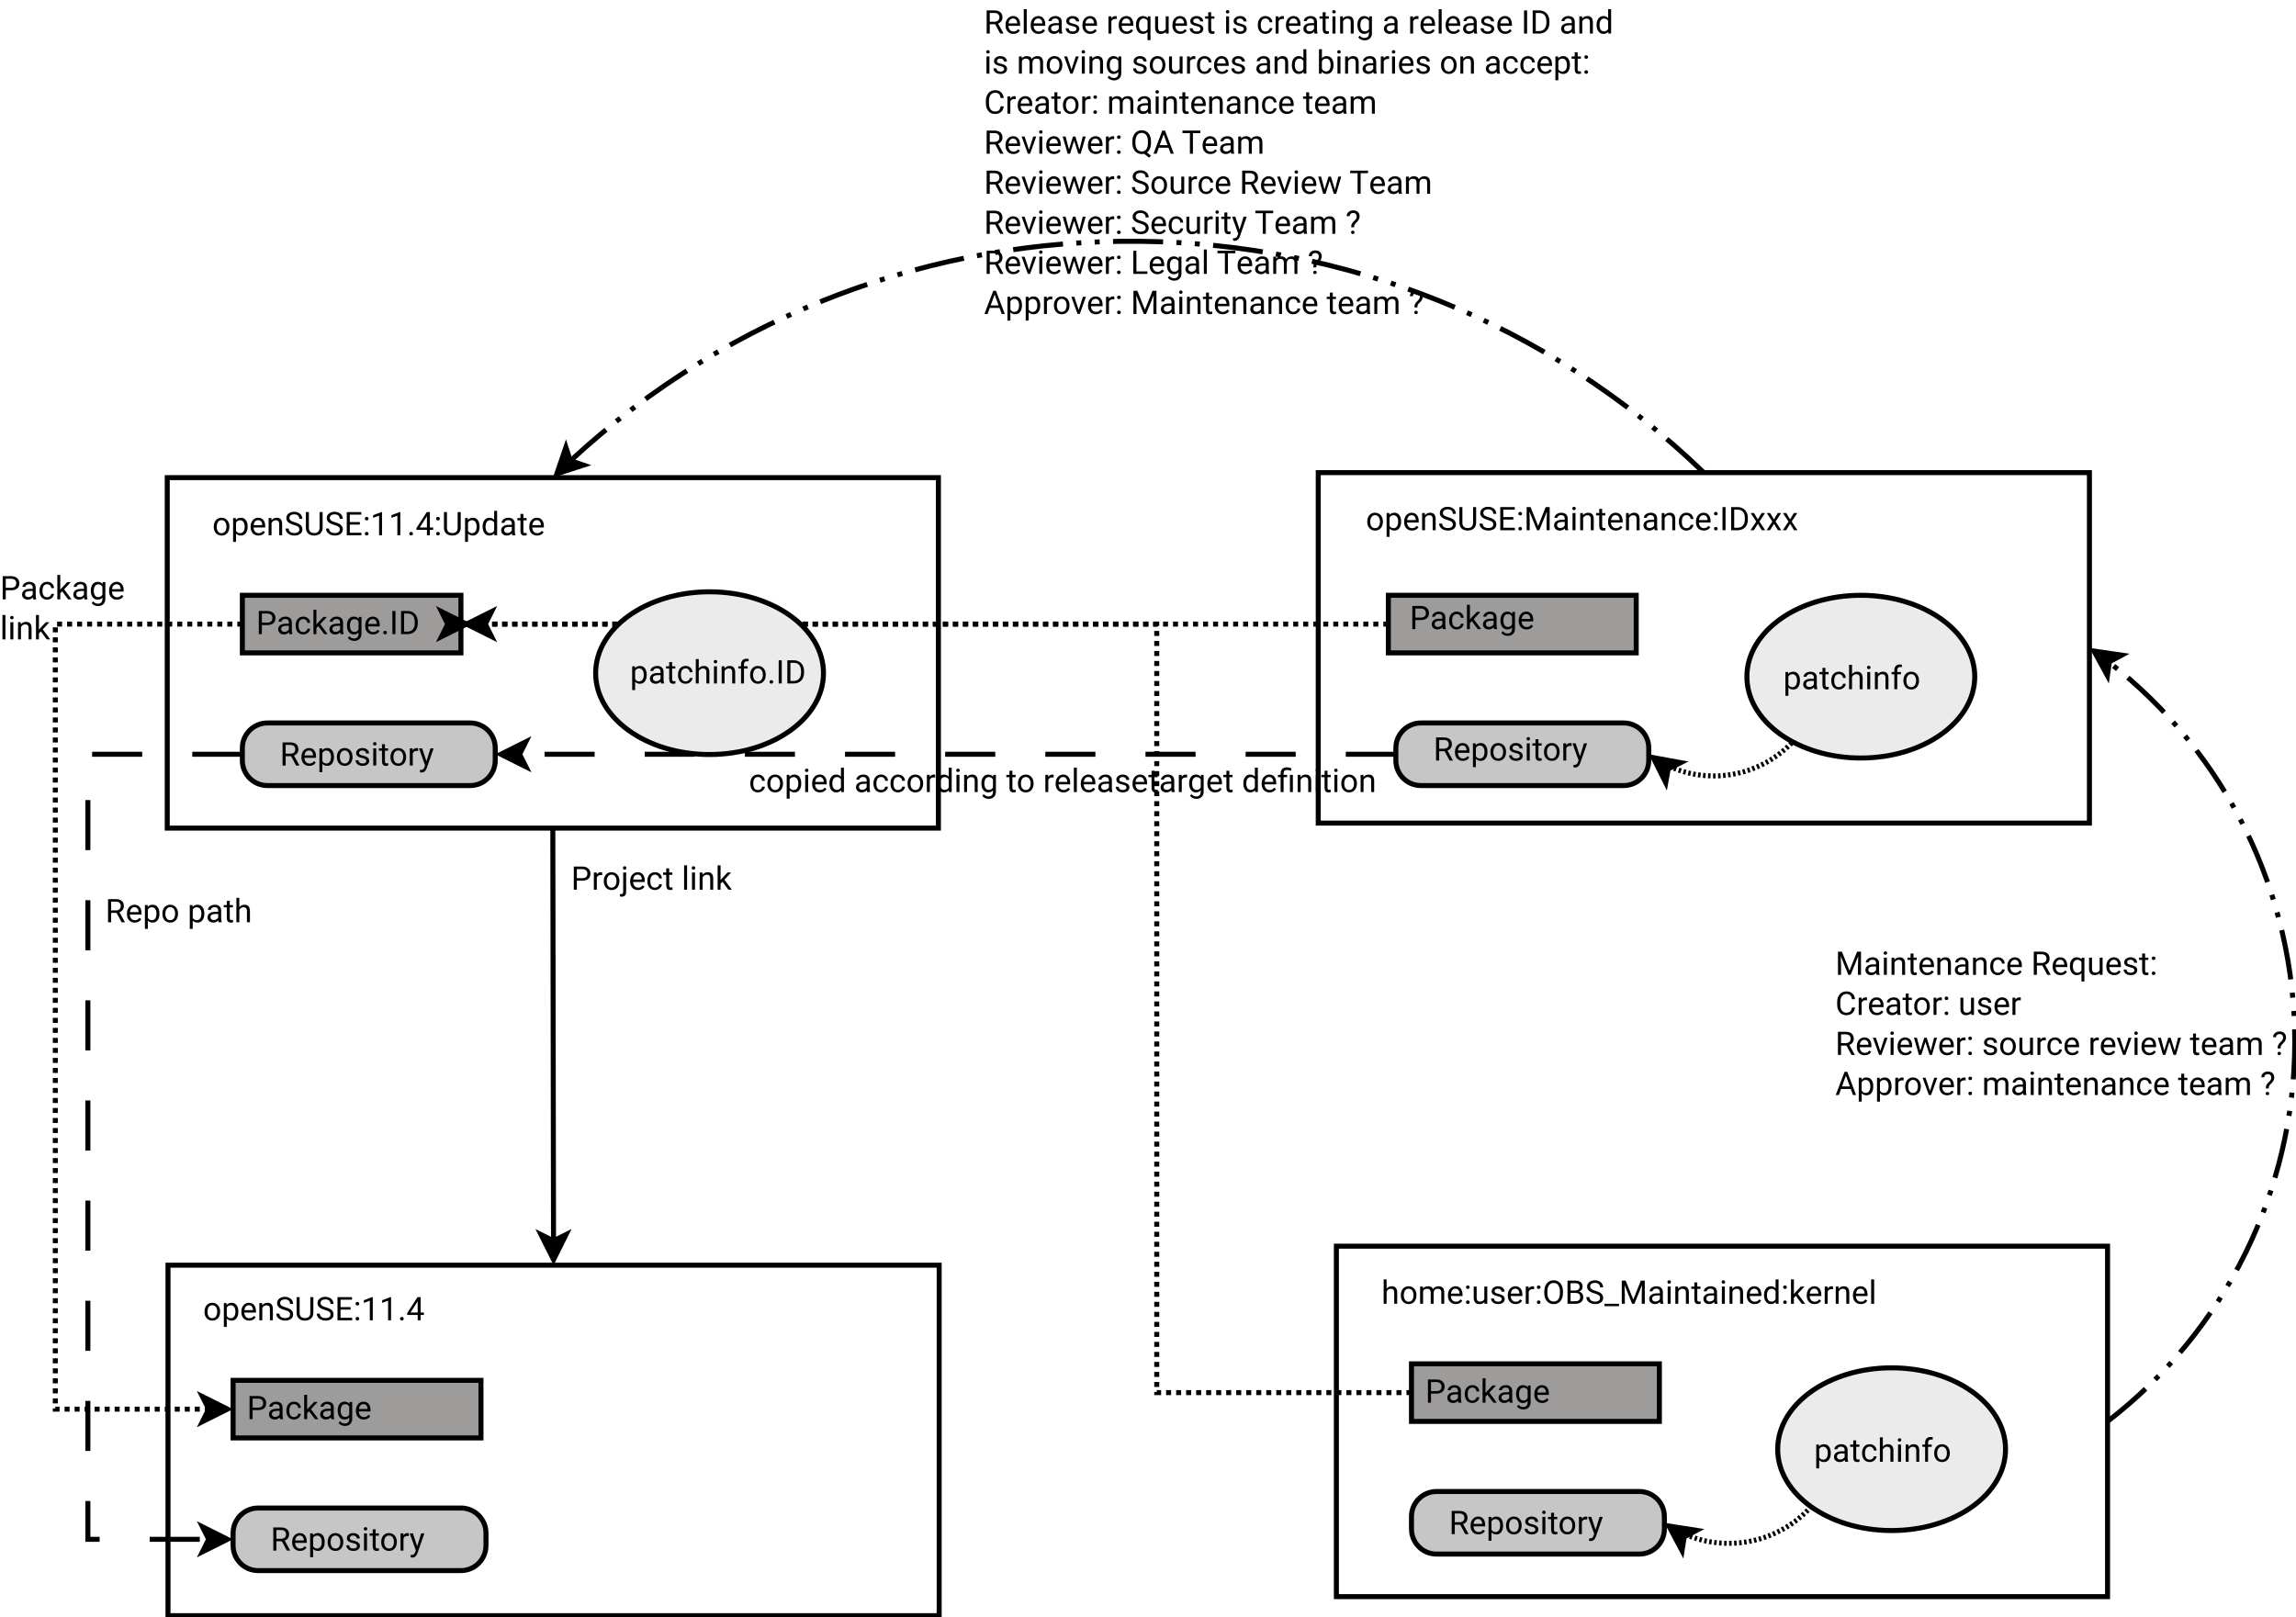 <?xml version="1.0" encoding="UTF-8"?>
<svg xmlns="http://www.w3.org/2000/svg" xmlns:xlink="http://www.w3.org/1999/xlink" width="917pt" height="646pt" viewBox="0 0 917 646" version="1.1">
<defs>
<g>
<symbol overflow="visible" id="glyph0-0">
<path style="stroke:none;" d="M 5.125 0 L 0.641 0 L 0.641 -9.25 L 5.125 -9.25 Z M 4.781 -0.531 L 4.781 -8.703 L 3.047 -4.625 Z M 0.984 -8.625 L 0.984 -0.609 L 2.672 -4.625 Z M 1.234 -0.344 L 4.5 -0.344 L 2.859 -4.188 Z M 2.859 -5.047 L 4.5 -8.906 L 1.234 -8.906 Z M 2.859 -5.047 "/>
</symbol>
<symbol overflow="visible" id="glyph0-1">
<path style="stroke:none;" d="M 0.578 -3.5 C 0.578 -4.164 0.707 -4.77 0.969 -5.312 C 1.238 -5.852 1.609 -6.27 2.078 -6.562 C 2.547 -6.852 3.082 -7 3.688 -7 C 4.625 -7 5.379 -6.672 5.953 -6.016 C 6.535 -5.367 6.828 -4.508 6.828 -3.438 L 6.828 -3.359 C 6.828 -2.691 6.695 -2.094 6.438 -1.562 C 6.188 -1.031 5.82 -0.613 5.344 -0.312 C 4.875 -0.02 4.328 0.125 3.703 0.125 C 2.773 0.125 2.02 -0.195 1.438 -0.844 C 0.863 -1.488 0.578 -2.348 0.578 -3.422 Z M 1.766 -3.359 C 1.766 -2.598 1.938 -1.984 2.281 -1.516 C 2.633 -1.055 3.109 -0.828 3.703 -0.828 C 4.305 -0.828 4.781 -1.062 5.125 -1.531 C 5.477 -2 5.656 -2.656 5.656 -3.5 C 5.656 -4.25 5.473 -4.859 5.109 -5.328 C 4.754 -5.797 4.281 -6.031 3.688 -6.031 C 3.113 -6.031 2.648 -5.797 2.297 -5.328 C 1.941 -4.867 1.766 -4.211 1.766 -3.359 Z M 1.766 -3.359 "/>
</symbol>
<symbol overflow="visible" id="glyph0-2">
<path style="stroke:none;" d="M 6.688 -3.359 C 6.688 -2.316 6.445 -1.473 5.969 -0.828 C 5.488 -0.191 4.844 0.125 4.031 0.125 C 3.195 0.125 2.539 -0.141 2.062 -0.672 L 2.062 2.641 L 0.891 2.641 L 0.891 -6.875 L 1.969 -6.875 L 2.016 -6.109 C 2.492 -6.703 3.16 -7 4.016 -7 C 4.836 -7 5.488 -6.688 5.969 -6.062 C 6.445 -5.438 6.688 -4.57 6.688 -3.469 Z M 5.516 -3.484 C 5.516 -4.266 5.348 -4.879 5.016 -5.328 C 4.691 -5.773 4.238 -6 3.656 -6 C 2.945 -6 2.414 -5.68 2.062 -5.047 L 2.062 -1.766 C 2.414 -1.141 2.953 -0.828 3.672 -0.828 C 4.234 -0.828 4.68 -1.051 5.016 -1.5 C 5.348 -1.945 5.516 -2.609 5.516 -3.484 Z M 5.516 -3.484 "/>
</symbol>
<symbol overflow="visible" id="glyph0-3">
<path style="stroke:none;" d="M 3.734 0.125 C 2.805 0.125 2.051 -0.176 1.469 -0.781 C 0.883 -1.395 0.594 -2.219 0.594 -3.25 L 0.594 -3.453 C 0.594 -4.141 0.723 -4.75 0.984 -5.281 C 1.242 -5.82 1.609 -6.242 2.078 -6.547 C 2.547 -6.848 3.051 -7 3.594 -7 C 4.488 -7 5.18 -6.703 5.672 -6.109 C 6.172 -5.523 6.422 -4.688 6.422 -3.594 L 6.422 -3.094 L 1.766 -3.094 C 1.785 -2.414 1.984 -1.867 2.359 -1.453 C 2.734 -1.035 3.211 -0.828 3.797 -0.828 C 4.211 -0.828 4.562 -0.91 4.844 -1.078 C 5.133 -1.254 5.391 -1.484 5.609 -1.766 L 6.328 -1.203 C 5.754 -0.316 4.891 0.125 3.734 0.125 Z M 3.594 -6.031 C 3.113 -6.031 2.711 -5.859 2.391 -5.516 C 2.078 -5.172 1.879 -4.688 1.797 -4.062 L 5.25 -4.062 L 5.25 -4.156 C 5.207 -4.75 5.039 -5.207 4.75 -5.531 C 4.469 -5.863 4.082 -6.031 3.594 -6.031 Z M 3.594 -6.031 "/>
</symbol>
<symbol overflow="visible" id="glyph0-4">
<path style="stroke:none;" d="M 2 -6.875 L 2.031 -6 C 2.562 -6.664 3.25 -7 4.094 -7 C 5.539 -7 6.273 -6.176 6.297 -4.531 L 6.297 0 L 5.109 0 L 5.109 -4.547 C 5.109 -5.035 4.992 -5.398 4.766 -5.641 C 4.547 -5.879 4.203 -6 3.734 -6 C 3.359 -6 3.023 -5.895 2.734 -5.688 C 2.441 -5.488 2.219 -5.223 2.062 -4.891 L 2.062 0 L 0.891 0 L 0.891 -6.875 Z M 2 -6.875 "/>
</symbol>
<symbol overflow="visible" id="glyph0-5">
<path style="stroke:none;" d="M 3.797 -4.125 C 2.754 -4.426 1.992 -4.797 1.516 -5.234 C 1.035 -5.672 0.797 -6.207 0.797 -6.844 C 0.797 -7.57 1.086 -8.176 1.672 -8.656 C 2.254 -9.133 3.008 -9.375 3.938 -9.375 C 4.57 -9.375 5.141 -9.25 5.641 -9 C 6.141 -8.758 6.523 -8.422 6.797 -7.984 C 7.066 -7.555 7.203 -7.082 7.203 -6.562 L 5.984 -6.562 C 5.984 -7.125 5.801 -7.562 5.438 -7.875 C 5.082 -8.195 4.582 -8.359 3.938 -8.359 C 3.344 -8.359 2.875 -8.227 2.531 -7.969 C 2.195 -7.707 2.031 -7.344 2.031 -6.875 C 2.031 -6.488 2.188 -6.164 2.5 -5.906 C 2.82 -5.645 3.367 -5.406 4.141 -5.188 C 4.91 -4.977 5.508 -4.742 5.938 -4.484 C 6.375 -4.223 6.695 -3.914 6.906 -3.562 C 7.113 -3.219 7.219 -2.812 7.219 -2.344 C 7.219 -1.594 6.926 -0.992 6.344 -0.547 C 5.758 -0.098 4.977 0.125 4 0.125 C 3.363 0.125 2.77 0.004 2.219 -0.234 C 1.676 -0.484 1.254 -0.816 0.953 -1.234 C 0.66 -1.66 0.516 -2.141 0.516 -2.672 L 1.734 -2.672 C 1.734 -2.117 1.938 -1.68 2.344 -1.359 C 2.758 -1.035 3.312 -0.875 4 -0.875 C 4.645 -0.875 5.141 -1.004 5.484 -1.266 C 5.828 -1.523 6 -1.879 6 -2.328 C 6 -2.785 5.836 -3.141 5.516 -3.391 C 5.203 -3.641 4.629 -3.883 3.797 -4.125 Z M 3.797 -4.125 "/>
</symbol>
<symbol overflow="visible" id="glyph0-6">
<path style="stroke:none;" d="M 7.578 -9.25 L 7.578 -2.953 C 7.578 -2.086 7.301 -1.375 6.75 -0.812 C 6.207 -0.258 5.473 0.047 4.547 0.109 L 4.219 0.125 C 3.207 0.125 2.398 -0.145 1.797 -0.688 C 1.203 -1.238 0.898 -1.992 0.891 -2.953 L 0.891 -9.25 L 2.094 -9.25 L 2.094 -2.984 C 2.094 -2.316 2.273 -1.797 2.641 -1.422 C 3.016 -1.055 3.539 -0.875 4.219 -0.875 C 4.906 -0.875 5.43 -1.055 5.797 -1.422 C 6.172 -1.785 6.359 -2.305 6.359 -2.984 L 6.359 -9.25 Z M 7.578 -9.25 "/>
</symbol>
<symbol overflow="visible" id="glyph0-7">
<path style="stroke:none;" d="M 6.297 -4.266 L 2.297 -4.266 L 2.297 -1 L 6.938 -1 L 6.938 0 L 1.078 0 L 1.078 -9.25 L 6.875 -9.25 L 6.875 -8.234 L 2.297 -8.234 L 2.297 -5.266 L 6.297 -5.266 Z M 6.297 -4.266 "/>
</symbol>
<symbol overflow="visible" id="glyph0-8">
<path style="stroke:none;" d="M 0.922 -0.609 C 0.922 -0.816 0.977 -0.988 1.094 -1.125 C 1.219 -1.258 1.398 -1.328 1.641 -1.328 C 1.879 -1.328 2.062 -1.258 2.188 -1.125 C 2.312 -0.988 2.375 -0.816 2.375 -0.609 C 2.375 -0.422 2.312 -0.258 2.188 -0.125 C 2.062 0 1.879 0.062 1.641 0.062 C 1.398 0.062 1.219 0 1.094 -0.125 C 0.977 -0.258 0.922 -0.422 0.922 -0.609 Z M 0.922 -6.609 C 0.922 -6.816 0.977 -6.988 1.094 -7.125 C 1.219 -7.258 1.398 -7.328 1.641 -7.328 C 1.879 -7.328 2.062 -7.258 2.188 -7.125 C 2.312 -6.988 2.375 -6.816 2.375 -6.609 C 2.375 -6.422 2.312 -6.258 2.188 -6.125 C 2.062 -6 1.879 -5.938 1.641 -5.938 C 1.398 -5.938 1.219 -6 1.094 -6.125 C 0.977 -6.258 0.922 -6.422 0.922 -6.609 Z M 0.922 -6.609 "/>
</symbol>
<symbol overflow="visible" id="glyph0-9">
<path style="stroke:none;" d="M 4.625 0 L 3.453 0 L 3.453 -7.828 L 1.078 -6.953 L 1.078 -8.031 L 4.438 -9.281 L 4.625 -9.281 Z M 4.625 0 "/>
</symbol>
<symbol overflow="visible" id="glyph0-10">
<path style="stroke:none;" d="M 0.922 -0.609 C 0.922 -0.816 0.977 -0.988 1.094 -1.125 C 1.219 -1.258 1.398 -1.328 1.641 -1.328 C 1.879 -1.328 2.062 -1.258 2.188 -1.125 C 2.312 -0.988 2.375 -0.816 2.375 -0.609 C 2.375 -0.422 2.312 -0.258 2.188 -0.125 C 2.062 0 1.879 0.062 1.641 0.062 C 1.398 0.062 1.219 0 1.094 -0.125 C 0.977 -0.258 0.922 -0.422 0.922 -0.609 Z M 0.922 -0.609 "/>
</symbol>
<symbol overflow="visible" id="glyph0-11">
<path style="stroke:none;" d="M 5.719 -3.109 L 7.016 -3.109 L 7.016 -2.141 L 5.719 -2.141 L 5.719 0 L 4.547 0 L 4.547 -2.141 L 0.344 -2.141 L 0.344 -2.844 L 4.469 -9.25 L 5.719 -9.25 Z M 1.672 -3.109 L 4.547 -3.109 L 4.547 -7.641 L 4.406 -7.375 Z M 1.672 -3.109 "/>
</symbol>
<symbol overflow="visible" id="glyph0-12">
<path style="stroke:none;" d="M 2.297 -3.625 L 2.297 0 L 1.078 0 L 1.078 -9.25 L 4.484 -9.25 C 5.492 -9.25 6.285 -8.988 6.859 -8.469 C 7.43 -7.945 7.719 -7.266 7.719 -6.422 C 7.719 -5.523 7.438 -4.832 6.875 -4.344 C 6.312 -3.863 5.508 -3.625 4.469 -3.625 Z M 2.297 -4.609 L 4.484 -4.609 C 5.129 -4.609 5.625 -4.758 5.969 -5.062 C 6.32 -5.375 6.5 -5.82 6.5 -6.406 C 6.5 -6.957 6.32 -7.395 5.969 -7.719 C 5.625 -8.051 5.148 -8.223 4.547 -8.234 L 2.297 -8.234 Z M 2.297 -4.609 "/>
</symbol>
<symbol overflow="visible" id="glyph0-13">
<path style="stroke:none;" d="M 5.125 0 C 5.062 -0.133 5.008 -0.375 4.969 -0.719 C 4.414 -0.156 3.766 0.125 3.016 0.125 C 2.336 0.125 1.781 -0.062 1.344 -0.438 C 0.906 -0.82 0.688 -1.312 0.688 -1.906 C 0.688 -2.625 0.957 -3.18 1.5 -3.578 C 2.051 -3.973 2.816 -4.172 3.797 -4.172 L 4.938 -4.172 L 4.938 -4.703 C 4.938 -5.109 4.812 -5.43 4.562 -5.672 C 4.32 -5.922 3.961 -6.047 3.484 -6.047 C 3.066 -6.047 2.719 -5.941 2.438 -5.734 C 2.156 -5.523 2.016 -5.27 2.016 -4.969 L 0.828 -4.969 C 0.828 -5.312 0.945 -5.641 1.188 -5.953 C 1.438 -6.273 1.77 -6.531 2.188 -6.719 C 2.602 -6.906 3.062 -7 3.562 -7 C 4.352 -7 4.973 -6.801 5.422 -6.406 C 5.867 -6.008 6.102 -5.461 6.125 -4.766 L 6.125 -1.609 C 6.125 -0.973 6.203 -0.473 6.359 -0.109 L 6.359 0 Z M 3.188 -0.891 C 3.551 -0.891 3.895 -0.984 4.219 -1.172 C 4.551 -1.367 4.789 -1.617 4.938 -1.922 L 4.938 -3.328 L 4.031 -3.328 C 2.582 -3.328 1.859 -2.906 1.859 -2.062 C 1.859 -1.695 1.984 -1.41 2.234 -1.203 C 2.484 -0.992 2.801 -0.891 3.188 -0.891 Z M 3.188 -0.891 "/>
</symbol>
<symbol overflow="visible" id="glyph0-14">
<path style="stroke:none;" d="M 3.641 -0.828 C 4.055 -0.828 4.422 -0.953 4.734 -1.203 C 5.055 -1.461 5.234 -1.785 5.266 -2.172 L 6.375 -2.172 C 6.352 -1.773 6.219 -1.398 5.969 -1.047 C 5.719 -0.691 5.383 -0.406 4.969 -0.188 C 4.551 0.02 4.109 0.125 3.641 0.125 C 2.703 0.125 1.957 -0.188 1.406 -0.812 C 0.852 -1.438 0.578 -2.289 0.578 -3.375 L 0.578 -3.562 C 0.578 -4.238 0.703 -4.832 0.953 -5.344 C 1.203 -5.863 1.555 -6.27 2.016 -6.562 C 2.473 -6.852 3.016 -7 3.641 -7 C 4.41 -7 5.051 -6.766 5.562 -6.297 C 6.07 -5.836 6.344 -5.238 6.375 -4.5 L 5.266 -4.5 C 5.234 -4.945 5.062 -5.312 4.75 -5.594 C 4.445 -5.883 4.078 -6.031 3.641 -6.031 C 3.047 -6.031 2.582 -5.812 2.25 -5.375 C 1.926 -4.945 1.766 -4.328 1.766 -3.516 L 1.766 -3.297 C 1.766 -2.504 1.926 -1.895 2.25 -1.469 C 2.57 -1.039 3.035 -0.828 3.641 -0.828 Z M 3.641 -0.828 "/>
</symbol>
<symbol overflow="visible" id="glyph0-15">
<path style="stroke:none;" d="M 2.812 -3.188 L 2.062 -2.406 L 2.062 0 L 0.891 0 L 0.891 -9.75 L 2.062 -9.75 L 2.062 -3.859 L 2.703 -4.609 L 4.844 -6.875 L 6.266 -6.875 L 3.594 -4 L 6.578 0 L 5.203 0 Z M 2.812 -3.188 "/>
</symbol>
<symbol overflow="visible" id="glyph0-16">
<path style="stroke:none;" d="M 0.609 -3.484 C 0.609 -4.555 0.852 -5.41 1.344 -6.047 C 1.844 -6.68 2.5 -7 3.312 -7 C 4.156 -7 4.812 -6.703 5.281 -6.109 L 5.344 -6.875 L 6.406 -6.875 L 6.406 -0.172 C 6.406 0.723 6.141 1.426 5.609 1.938 C 5.086 2.445 4.383 2.703 3.5 2.703 C 3 2.703 2.508 2.594 2.031 2.375 C 1.562 2.164 1.203 1.879 0.953 1.516 L 1.562 0.812 C 2.07 1.438 2.691 1.75 3.422 1.75 C 3.984 1.75 4.426 1.586 4.75 1.266 C 5.07 0.941 5.234 0.488 5.234 -0.094 L 5.234 -0.688 C 4.766 -0.145 4.125 0.125 3.312 0.125 C 2.5 0.125 1.844 -0.195 1.344 -0.844 C 0.852 -1.488 0.609 -2.367 0.609 -3.484 Z M 1.797 -3.359 C 1.797 -2.586 1.953 -1.977 2.266 -1.531 C 2.586 -1.094 3.031 -0.875 3.594 -0.875 C 4.332 -0.875 4.879 -1.207 5.234 -1.875 L 5.234 -5.016 C 4.867 -5.672 4.328 -6 3.609 -6 C 3.035 -6 2.586 -5.773 2.266 -5.328 C 1.953 -4.891 1.797 -4.234 1.797 -3.359 Z M 1.797 -3.359 "/>
</symbol>
<symbol overflow="visible" id="glyph0-17">
<path style="stroke:none;" d="M 4.469 -3.734 L 2.297 -3.734 L 2.297 0 L 1.062 0 L 1.062 -9.25 L 4.125 -9.25 C 5.164 -9.25 5.969 -9.008 6.531 -8.531 C 7.094 -8.062 7.375 -7.375 7.375 -6.469 C 7.375 -5.883 7.219 -5.379 6.906 -4.953 C 6.594 -4.523 6.16 -4.207 5.609 -4 L 7.781 -0.078 L 7.781 0 L 6.469 0 Z M 2.297 -4.734 L 4.172 -4.734 C 4.773 -4.734 5.254 -4.891 5.609 -5.203 C 5.961 -5.516 6.141 -5.938 6.141 -6.469 C 6.141 -7.031 5.969 -7.461 5.625 -7.766 C 5.289 -8.078 4.801 -8.234 4.156 -8.234 L 2.297 -8.234 Z M 2.297 -4.734 "/>
</symbol>
<symbol overflow="visible" id="glyph0-18">
<path style="stroke:none;" d="M 4.891 -1.828 C 4.891 -2.141 4.77 -2.383 4.531 -2.562 C 4.289 -2.738 3.875 -2.891 3.281 -3.016 C 2.688 -3.141 2.211 -3.289 1.859 -3.469 C 1.516 -3.645 1.258 -3.852 1.094 -4.094 C 0.926 -4.344 0.844 -4.641 0.844 -4.984 C 0.844 -5.547 1.078 -6.02 1.547 -6.406 C 2.023 -6.801 2.633 -7 3.375 -7 C 4.156 -7 4.785 -6.797 5.266 -6.391 C 5.754 -5.992 6 -5.477 6 -4.844 L 4.812 -4.844 C 4.812 -5.164 4.676 -5.441 4.406 -5.672 C 4.133 -5.91 3.789 -6.031 3.375 -6.031 C 2.945 -6.031 2.613 -5.938 2.375 -5.75 C 2.133 -5.562 2.016 -5.316 2.016 -5.016 C 2.016 -4.734 2.125 -4.52 2.344 -4.375 C 2.57 -4.238 2.977 -4.102 3.562 -3.969 C 4.145 -3.832 4.617 -3.672 4.984 -3.484 C 5.348 -3.305 5.617 -3.086 5.797 -2.828 C 5.973 -2.578 6.062 -2.27 6.062 -1.906 C 6.062 -1.289 5.816 -0.797 5.328 -0.422 C 4.836 -0.055 4.203 0.125 3.422 0.125 C 2.867 0.125 2.379 0.031 1.953 -0.156 C 1.535 -0.352 1.207 -0.625 0.969 -0.969 C 0.727 -1.32 0.609 -1.703 0.609 -2.109 L 1.781 -2.109 C 1.801 -1.723 1.957 -1.41 2.25 -1.172 C 2.539 -0.941 2.93 -0.828 3.422 -0.828 C 3.859 -0.828 4.211 -0.914 4.484 -1.094 C 4.754 -1.281 4.891 -1.523 4.891 -1.828 Z M 4.891 -1.828 "/>
</symbol>
<symbol overflow="visible" id="glyph0-19">
<path style="stroke:none;" d="M 2.172 0 L 0.984 0 L 0.984 -6.875 L 2.172 -6.875 Z M 0.891 -8.688 C 0.891 -8.875 0.945 -9.035 1.062 -9.172 C 1.188 -9.305 1.363 -9.375 1.594 -9.375 C 1.82 -9.375 1.992 -9.305 2.109 -9.172 C 2.223 -9.035 2.281 -8.875 2.281 -8.688 C 2.281 -8.5 2.223 -8.344 2.109 -8.219 C 1.992 -8.094 1.82 -8.031 1.594 -8.031 C 1.363 -8.031 1.188 -8.094 1.062 -8.219 C 0.945 -8.344 0.891 -8.5 0.891 -8.688 Z M 0.891 -8.688 "/>
</symbol>
<symbol overflow="visible" id="glyph0-20">
<path style="stroke:none;" d="M 2.484 -8.531 L 2.484 -6.875 L 3.766 -6.875 L 3.766 -5.953 L 2.484 -5.953 L 2.484 -1.703 C 2.484 -1.422 2.539 -1.211 2.656 -1.078 C 2.77 -0.941 2.961 -0.875 3.234 -0.875 C 3.367 -0.875 3.555 -0.898 3.797 -0.953 L 3.797 0 C 3.484 0.082 3.18 0.125 2.891 0.125 C 2.367 0.125 1.973 -0.031 1.703 -0.344 C 1.441 -0.664 1.312 -1.117 1.312 -1.703 L 1.312 -5.953 L 0.062 -5.953 L 0.062 -6.875 L 1.312 -6.875 L 1.312 -8.531 Z M 2.484 -8.531 "/>
</symbol>
<symbol overflow="visible" id="glyph0-21">
<path style="stroke:none;" d="M 4.203 -5.812 C 4.023 -5.844 3.832 -5.859 3.625 -5.859 C 2.852 -5.859 2.332 -5.531 2.062 -4.875 L 2.062 0 L 0.891 0 L 0.891 -6.875 L 2.031 -6.875 L 2.047 -6.078 C 2.43 -6.691 2.977 -7 3.688 -7 C 3.914 -7 4.086 -6.969 4.203 -6.906 Z M 4.203 -5.812 "/>
</symbol>
<symbol overflow="visible" id="glyph0-22">
<path style="stroke:none;" d="M 3.141 -1.719 L 4.734 -6.875 L 6 -6.875 L 3.234 1.062 C 2.805 2.207 2.125 2.781 1.188 2.781 L 0.969 2.75 L 0.531 2.672 L 0.531 1.719 L 0.844 1.75 C 1.25 1.75 1.562 1.664 1.781 1.5 C 2 1.344 2.18 1.051 2.328 0.625 L 2.594 -0.078 L 0.141 -6.875 L 1.422 -6.875 Z M 3.141 -1.719 "/>
</symbol>
<symbol overflow="visible" id="glyph0-23">
<path style="stroke:none;" d="M 0.609 -3.484 C 0.609 -4.547 0.852 -5.395 1.344 -6.031 C 1.844 -6.676 2.5 -7 3.312 -7 C 4.113 -7 4.75 -6.723 5.219 -6.172 L 5.219 -9.75 L 6.406 -9.75 L 6.406 0 L 5.312 0 L 5.266 -0.734 C 4.797 -0.16 4.141 0.125 3.297 0.125 C 2.504 0.125 1.859 -0.195 1.359 -0.844 C 0.859 -1.5 0.609 -2.352 0.609 -3.406 Z M 1.781 -3.359 C 1.781 -2.578 1.941 -1.969 2.266 -1.531 C 2.586 -1.094 3.031 -0.875 3.594 -0.875 C 4.332 -0.875 4.875 -1.207 5.219 -1.875 L 5.219 -5.031 C 4.875 -5.676 4.336 -6 3.609 -6 C 3.035 -6 2.586 -5.773 2.266 -5.328 C 1.941 -4.891 1.781 -4.234 1.781 -3.359 Z M 1.781 -3.359 "/>
</symbol>
<symbol overflow="visible" id="glyph0-24">
<path style="stroke:none;" d="M 2.375 0 L 1.156 0 L 1.156 -9.25 L 2.375 -9.25 Z M 2.375 0 "/>
</symbol>
<symbol overflow="visible" id="glyph0-25">
<path style="stroke:none;" d="M 1.078 0 L 1.078 -9.25 L 3.688 -9.25 C 4.488 -9.25 5.195 -9.066 5.812 -8.703 C 6.426 -8.348 6.898 -7.844 7.234 -7.188 C 7.578 -6.531 7.75 -5.781 7.75 -4.938 L 7.75 -4.344 C 7.75 -3.469 7.582 -2.703 7.25 -2.047 C 6.914 -1.391 6.438 -0.883 5.812 -0.531 C 5.188 -0.188 4.457 -0.008 3.625 0 Z M 2.297 -8.234 L 2.297 -1 L 3.578 -1 C 4.516 -1 5.242 -1.289 5.766 -1.875 C 6.285 -2.457 6.547 -3.289 6.547 -4.375 L 6.547 -4.906 C 6.547 -5.957 6.301 -6.773 5.812 -7.359 C 5.32 -7.941 4.625 -8.234 3.719 -8.234 Z M 2.297 -8.234 "/>
</symbol>
<symbol overflow="visible" id="glyph0-26">
<path style="stroke:none;" d="M 2.094 -6.875 L 2.094 0.797 C 2.094 2.117 1.5 2.781 0.312 2.781 C 0.051 2.781 -0.188 2.738 -0.406 2.656 L -0.406 1.719 C -0.27 1.75 -0.094 1.766 0.125 1.766 C 0.383 1.766 0.582 1.691 0.719 1.547 C 0.852 1.41 0.922 1.164 0.922 0.812 L 0.922 -6.875 Z M 0.812 -8.688 C 0.812 -8.875 0.867 -9.035 0.984 -9.172 C 1.098 -9.305 1.266 -9.375 1.484 -9.375 C 1.711 -9.375 1.883 -9.305 2 -9.172 C 2.125 -9.035 2.188 -8.875 2.188 -8.688 C 2.188 -8.5 2.125 -8.344 2 -8.219 C 1.883 -8.094 1.711 -8.031 1.484 -8.031 C 1.266 -8.031 1.098 -8.094 0.984 -8.219 C 0.867 -8.344 0.812 -8.5 0.812 -8.688 Z M 0.812 -8.688 "/>
</symbol>
<symbol overflow="visible" id="glyph0-27">
<path style="stroke:none;" d=""/>
</symbol>
<symbol overflow="visible" id="glyph0-28">
<path style="stroke:none;" d="M 2.172 0 L 0.984 0 L 0.984 -9.75 L 2.172 -9.75 Z M 2.172 0 "/>
</symbol>
<symbol overflow="visible" id="glyph0-29">
<path style="stroke:none;" d="M 2.062 -6.031 C 2.582 -6.676 3.258 -7 4.094 -7 C 5.539 -7 6.273 -6.176 6.297 -4.531 L 6.297 0 L 5.109 0 L 5.109 -4.547 C 5.109 -5.035 4.992 -5.398 4.766 -5.641 C 4.547 -5.879 4.203 -6 3.734 -6 C 3.359 -6 3.023 -5.895 2.734 -5.688 C 2.441 -5.488 2.219 -5.223 2.062 -4.891 L 2.062 0 L 0.891 0 L 0.891 -9.75 L 2.062 -9.75 Z M 2.062 -6.031 "/>
</symbol>
<symbol overflow="visible" id="glyph0-30">
<path style="stroke:none;" d="M 2.641 -9.25 L 5.672 -1.703 L 8.688 -9.25 L 10.266 -9.25 L 10.266 0 L 9.047 0 L 9.047 -3.594 L 9.172 -7.484 L 6.125 0 L 5.203 0 L 2.172 -7.469 L 2.297 -3.594 L 2.297 0 L 1.078 0 L 1.078 -9.25 Z M 2.641 -9.25 "/>
</symbol>
<symbol overflow="visible" id="glyph0-31">
<path style="stroke:none;" d="M 3.188 -4.359 L 4.719 -6.875 L 6.094 -6.875 L 3.844 -3.469 L 6.156 0 L 4.797 0 L 3.219 -2.578 L 1.625 0 L 0.266 0 L 2.578 -3.469 L 0.328 -6.875 L 1.688 -6.875 Z M 3.188 -4.359 "/>
</symbol>
<symbol overflow="visible" id="glyph0-32">
<path style="stroke:none;" d="M 2 -6.875 L 2.031 -6.109 C 2.531 -6.703 3.207 -7 4.062 -7 C 5.02 -7 5.676 -6.629 6.031 -5.891 C 6.25 -6.223 6.539 -6.488 6.906 -6.688 C 7.281 -6.895 7.719 -7 8.219 -7 C 9.719 -7 10.484 -6.203 10.516 -4.609 L 10.516 0 L 9.344 0 L 9.344 -4.531 C 9.344 -5.02 9.227 -5.383 9 -5.625 C 8.781 -5.875 8.406 -6 7.875 -6 C 7.438 -6 7.07 -5.867 6.781 -5.609 C 6.5 -5.348 6.332 -5 6.281 -4.562 L 6.281 0 L 5.109 0 L 5.109 -4.5 C 5.109 -5.5 4.617 -6 3.641 -6 C 2.867 -6 2.344 -5.672 2.062 -5.016 L 2.062 0 L 0.875 0 L 0.875 -6.875 Z M 2 -6.875 "/>
</symbol>
<symbol overflow="visible" id="glyph0-33">
<path style="stroke:none;" d="M 5.125 -0.672 C 4.664 -0.141 3.992 0.125 3.109 0.125 C 2.379 0.125 1.82 -0.086 1.438 -0.516 C 1.062 -0.941 0.867 -1.57 0.859 -2.406 L 0.859 -6.875 L 2.031 -6.875 L 2.031 -2.438 C 2.031 -1.395 2.457 -0.875 3.312 -0.875 C 4.207 -0.875 4.801 -1.207 5.094 -1.875 L 5.094 -6.875 L 6.266 -6.875 L 6.266 0 L 5.156 0 Z M 5.125 -0.672 "/>
</symbol>
<symbol overflow="visible" id="glyph0-34">
<path style="stroke:none;" d="M 8.188 -4.328 C 8.188 -3.422 8.031 -2.629 7.719 -1.953 C 7.414 -1.273 6.984 -0.758 6.422 -0.406 C 5.867 -0.051 5.219 0.125 4.469 0.125 C 3.75 0.125 3.102 -0.051 2.531 -0.406 C 1.969 -0.77 1.531 -1.281 1.219 -1.938 C 0.914 -2.602 0.758 -3.367 0.75 -4.234 L 0.75 -4.906 C 0.75 -5.789 0.898 -6.57 1.203 -7.25 C 1.516 -7.938 1.953 -8.461 2.516 -8.828 C 3.086 -9.191 3.738 -9.375 4.469 -9.375 C 5.207 -9.375 5.859 -9.191 6.422 -8.828 C 6.984 -8.473 7.414 -7.957 7.719 -7.281 C 8.031 -6.602 8.188 -5.812 8.188 -4.906 Z M 6.969 -4.922 C 6.969 -6.016 6.75 -6.852 6.312 -7.438 C 5.875 -8.031 5.258 -8.328 4.469 -8.328 C 3.695 -8.328 3.086 -8.031 2.641 -7.438 C 2.203 -6.852 1.977 -6.039 1.969 -5 L 1.969 -4.328 C 1.969 -3.266 2.188 -2.426 2.625 -1.812 C 3.07 -1.207 3.688 -0.906 4.469 -0.906 C 5.258 -0.906 5.867 -1.191 6.297 -1.766 C 6.734 -2.336 6.957 -3.16 6.969 -4.234 Z M 6.969 -4.922 "/>
</symbol>
<symbol overflow="visible" id="glyph0-35">
<path style="stroke:none;" d="M 1.078 0 L 1.078 -9.25 L 4.094 -9.25 C 5.094 -9.25 5.844 -9.039 6.344 -8.625 C 6.852 -8.207 7.109 -7.594 7.109 -6.781 C 7.109 -6.344 6.984 -5.957 6.734 -5.625 C 6.492 -5.301 6.164 -5.047 5.75 -4.859 C 6.25 -4.723 6.641 -4.457 6.922 -4.062 C 7.211 -3.676 7.359 -3.211 7.359 -2.672 C 7.359 -1.836 7.086 -1.18 6.547 -0.703 C 6.016 -0.234 5.258 0 4.281 0 Z M 2.297 -4.328 L 2.297 -1 L 4.297 -1 C 4.867 -1 5.316 -1.145 5.641 -1.438 C 5.973 -1.727 6.141 -2.133 6.141 -2.656 C 6.141 -3.77 5.535 -4.328 4.328 -4.328 Z M 2.297 -5.297 L 4.125 -5.297 C 4.664 -5.297 5.094 -5.426 5.406 -5.688 C 5.727 -5.957 5.891 -6.32 5.891 -6.781 C 5.891 -7.289 5.738 -7.66 5.438 -7.891 C 5.145 -8.117 4.695 -8.234 4.094 -8.234 L 2.297 -8.234 Z M 2.297 -5.297 "/>
</symbol>
<symbol overflow="visible" id="glyph0-36">
<path style="stroke:none;" d="M 5.844 0.953 L 0.031 0.953 L 0.031 0 L 5.844 0 Z M 5.844 0.953 "/>
</symbol>
<symbol overflow="visible" id="glyph0-37">
<path style="stroke:none;" d="M 0.609 -3.484 C 0.609 -4.566 0.852 -5.422 1.344 -6.047 C 1.844 -6.68 2.508 -7 3.344 -7 C 4.156 -7 4.797 -6.723 5.266 -6.172 L 5.312 -6.875 L 6.391 -6.875 L 6.391 2.641 L 5.219 2.641 L 5.219 -0.641 C 4.738 -0.129 4.109 0.125 3.328 0.125 C 2.492 0.125 1.832 -0.195 1.344 -0.844 C 0.852 -1.488 0.609 -2.344 0.609 -3.406 Z M 1.781 -3.359 C 1.781 -2.566 1.945 -1.945 2.281 -1.5 C 2.613 -1.051 3.062 -0.828 3.625 -0.828 C 4.32 -0.828 4.852 -1.141 5.219 -1.766 L 5.219 -5.125 C 4.844 -5.727 4.312 -6.031 3.625 -6.031 C 3.062 -6.031 2.613 -5.801 2.281 -5.344 C 1.945 -4.895 1.781 -4.234 1.781 -3.359 Z M 1.781 -3.359 "/>
</symbol>
<symbol overflow="visible" id="glyph0-38">
<path style="stroke:none;" d="M 3.156 -1.594 L 4.859 -6.875 L 6.062 -6.875 L 3.594 0 L 2.703 0 L 0.203 -6.875 L 1.406 -6.875 Z M 3.156 -1.594 "/>
</symbol>
<symbol overflow="visible" id="glyph0-39">
<path style="stroke:none;" d="M 6.703 -3.359 C 6.703 -2.305 6.457 -1.461 5.969 -0.828 C 5.488 -0.191 4.844 0.125 4.031 0.125 C 3.164 0.125 2.5 -0.18 2.031 -0.797 L 1.969 0 L 0.891 0 L 0.891 -9.75 L 2.062 -9.75 L 2.062 -6.109 C 2.539 -6.703 3.195 -7 4.031 -7 C 4.863 -7 5.516 -6.68 5.984 -6.047 C 6.461 -5.422 6.703 -4.555 6.703 -3.453 Z M 5.531 -3.484 C 5.531 -4.285 5.375 -4.906 5.062 -5.344 C 4.758 -5.781 4.316 -6 3.734 -6 C 2.961 -6 2.406 -5.641 2.062 -4.922 L 2.062 -1.953 C 2.426 -1.234 2.988 -0.875 3.75 -0.875 C 4.312 -0.875 4.75 -1.086 5.062 -1.516 C 5.375 -1.953 5.531 -2.609 5.531 -3.484 Z M 5.531 -3.484 "/>
</symbol>
<symbol overflow="visible" id="glyph0-40">
<path style="stroke:none;" d="M 7.875 -2.938 C 7.758 -1.957 7.395 -1.203 6.781 -0.672 C 6.176 -0.141 5.375 0.125 4.375 0.125 C 3.281 0.125 2.398 -0.266 1.734 -1.047 C 1.078 -1.828 0.75 -2.875 0.75 -4.188 L 0.75 -5.078 C 0.75 -5.93 0.898 -6.688 1.203 -7.344 C 1.516 -8 1.953 -8.5 2.516 -8.844 C 3.078 -9.195 3.727 -9.375 4.469 -9.375 C 5.457 -9.375 6.242 -9.098 6.828 -8.547 C 7.422 -7.992 7.77 -7.234 7.875 -6.266 L 6.641 -6.266 C 6.535 -7.004 6.305 -7.535 5.953 -7.859 C 5.598 -8.191 5.102 -8.359 4.469 -8.359 C 3.695 -8.359 3.086 -8.07 2.641 -7.5 C 2.203 -6.926 1.984 -6.109 1.984 -5.047 L 1.984 -4.156 C 1.984 -3.145 2.191 -2.344 2.609 -1.75 C 3.023 -1.164 3.613 -0.875 4.375 -0.875 C 5.051 -0.875 5.566 -1.023 5.922 -1.328 C 6.285 -1.641 6.523 -2.176 6.641 -2.938 Z M 7.875 -2.938 "/>
</symbol>
<symbol overflow="visible" id="glyph0-41">
<path style="stroke:none;" d="M 6.969 -1.625 L 8.297 -6.875 L 9.469 -6.875 L 7.469 0 L 6.516 0 L 4.844 -5.203 L 3.219 0 L 2.266 0 L 0.266 -6.875 L 1.438 -6.875 L 2.797 -1.734 L 4.391 -6.875 L 5.344 -6.875 Z M 6.969 -1.625 "/>
</symbol>
<symbol overflow="visible" id="glyph0-42">
<path style="stroke:none;" d="M 8.125 -4.328 C 8.125 -3.43 7.984 -2.66 7.703 -2.016 C 7.422 -1.367 7.023 -0.863 6.516 -0.5 L 8.156 0.797 L 7.328 1.562 L 5.391 0.016 C 5.078 0.086 4.754 0.125 4.422 0.125 C 3.691 0.125 3.047 -0.051 2.484 -0.406 C 1.922 -0.77 1.484 -1.281 1.172 -1.938 C 0.859 -2.602 0.695 -3.367 0.688 -4.234 L 0.688 -4.906 C 0.688 -5.789 0.844 -6.57 1.156 -7.25 C 1.469 -7.938 1.906 -8.461 2.469 -8.828 C 3.031 -9.191 3.676 -9.375 4.406 -9.375 C 5.145 -9.375 5.797 -9.191 6.359 -8.828 C 6.93 -8.473 7.367 -7.957 7.672 -7.281 C 7.973 -6.602 8.125 -5.812 8.125 -4.906 Z M 6.906 -4.922 C 6.906 -6.004 6.688 -6.844 6.25 -7.438 C 5.82 -8.031 5.207 -8.328 4.406 -8.328 C 3.633 -8.328 3.031 -8.031 2.594 -7.438 C 2.156 -6.852 1.926 -6.039 1.906 -5 L 1.906 -4.328 C 1.906 -3.266 2.125 -2.426 2.562 -1.812 C 3.008 -1.207 3.625 -0.906 4.406 -0.906 C 5.195 -0.906 5.805 -1.191 6.234 -1.766 C 6.672 -2.336 6.895 -3.16 6.906 -4.234 Z M 6.906 -4.922 "/>
</symbol>
<symbol overflow="visible" id="glyph0-43">
<path style="stroke:none;" d="M 6.172 -2.406 L 2.297 -2.406 L 1.438 0 L 0.172 0 L 3.703 -9.25 L 4.781 -9.25 L 8.312 0 L 7.062 0 Z M 2.672 -3.422 L 5.812 -3.422 L 4.234 -7.734 Z M 2.672 -3.422 "/>
</symbol>
<symbol overflow="visible" id="glyph0-44">
<path style="stroke:none;" d="M 7.453 -8.234 L 4.484 -8.234 L 4.484 0 L 3.281 0 L 3.281 -8.234 L 0.312 -8.234 L 0.312 -9.25 L 7.453 -9.25 Z M 7.453 -8.234 "/>
</symbol>
<symbol overflow="visible" id="glyph0-45">
<path style="stroke:none;" d="M 2.266 -2.609 C 2.273 -3.109 2.332 -3.504 2.438 -3.797 C 2.539 -4.086 2.754 -4.41 3.078 -4.766 L 3.922 -5.625 C 4.273 -6.031 4.453 -6.461 4.453 -6.922 C 4.453 -7.359 4.332 -7.703 4.094 -7.953 C 3.863 -8.211 3.523 -8.344 3.078 -8.344 C 2.648 -8.344 2.305 -8.227 2.047 -8 C 1.785 -7.77 1.656 -7.461 1.656 -7.078 L 0.469 -7.078 C 0.477 -7.766 0.723 -8.316 1.203 -8.734 C 1.691 -9.16 2.316 -9.375 3.078 -9.375 C 3.879 -9.375 4.504 -9.156 4.953 -8.719 C 5.398 -8.289 5.625 -7.703 5.625 -6.953 C 5.625 -6.211 5.281 -5.484 4.594 -4.766 L 3.906 -4.078 C 3.594 -3.734 3.438 -3.242 3.438 -2.609 Z M 2.219 -0.594 C 2.219 -0.781 2.273 -0.938 2.391 -1.062 C 2.504 -1.195 2.676 -1.266 2.906 -1.266 C 3.133 -1.266 3.305 -1.195 3.422 -1.062 C 3.547 -0.938 3.609 -0.781 3.609 -0.594 C 3.609 -0.406 3.547 -0.25 3.422 -0.125 C 3.305 0 3.133 0.062 2.906 0.062 C 2.676 0.062 2.504 0 2.391 -0.125 C 2.273 -0.25 2.219 -0.406 2.219 -0.594 Z M 2.219 -0.594 "/>
</symbol>
<symbol overflow="visible" id="glyph0-46">
<path style="stroke:none;" d="M 2.297 -1 L 6.672 -1 L 6.672 0 L 1.078 0 L 1.078 -9.25 L 2.297 -9.25 Z M 2.297 -1 "/>
</symbol>
<symbol overflow="visible" id="glyph0-47">
<path style="stroke:none;" d="M 1.469 0 L 1.469 -5.953 L 0.375 -5.953 L 0.375 -6.875 L 1.469 -6.875 L 1.469 -7.578 C 1.469 -8.305 1.66 -8.875 2.047 -9.281 C 2.441 -9.688 3 -9.891 3.719 -9.891 C 3.988 -9.891 4.258 -9.852 4.531 -9.781 L 4.469 -8.828 C 4.27 -8.859 4.055 -8.875 3.828 -8.875 C 3.453 -8.875 3.16 -8.766 2.953 -8.547 C 2.742 -8.328 2.641 -8.008 2.641 -7.594 L 2.641 -6.875 L 4.109 -6.875 L 4.109 -5.953 L 2.641 -5.953 L 2.641 0 Z M 1.469 0 "/>
</symbol>
<symbol overflow="visible" id="glyph0-48">
<path style="stroke:none;" d="M 1.281 0 L 1.281 -5.953 L 0.203 -5.953 L 0.203 -6.875 L 1.281 -6.875 L 1.281 -7.453 C 1.281 -8.211 1.5 -8.805 1.938 -9.234 C 2.375 -9.672 2.992 -9.891 3.797 -9.891 C 4.266 -9.891 4.863 -9.758 5.594 -9.5 L 5.391 -8.5 C 4.867 -8.719 4.367 -8.828 3.891 -8.828 C 3.379 -8.828 3.016 -8.711 2.797 -8.484 C 2.578 -8.254 2.469 -7.914 2.469 -7.469 L 2.469 -6.875 L 3.859 -6.875 L 3.859 -5.953 L 2.469 -5.953 L 2.469 0 Z M 6.172 0 L 5 0 L 5 -6.875 L 6.172 -6.875 Z M 6.172 0 "/>
</symbol>
</g>
</defs>
<g id="surface1">
<rect x="0" y="0" width="917" height="646" style="fill:rgb(100%,100%,100%);fill-opacity:1;stroke:none;"/>
<path style="fill-rule:evenodd;fill:rgb(100%,100%,100%);fill-opacity:1;stroke-width:0.1;stroke-linecap:butt;stroke-linejoin:miter;stroke:rgb(0%,0%,0%);stroke-opacity:1;stroke-miterlimit:10;" d="M 0.5 25.45 L 15.9 25.45 L 15.9 32.45 L 0.5 32.45 Z M 0.5 25.45 " transform="matrix(20,0,0,20,57.094,-3.6)"/>
<g style="fill:rgb(0%,0%,0%);fill-opacity:1;">
  <use xlink:href="#glyph0-1" x="81.094" y="527.412"/>
  <use xlink:href="#glyph0-2" x="88.508" y="527.412"/>
  <use xlink:href="#glyph0-3" x="95.801" y="527.412"/>
  <use xlink:href="#glyph0-4" x="102.689" y="527.412"/>
  <use xlink:href="#glyph0-5" x="109.861" y="527.412"/>
  <use xlink:href="#glyph0-6" x="117.574" y="527.412"/>
  <use xlink:href="#glyph0-5" x="126.003" y="527.412"/>
  <use xlink:href="#glyph0-7" x="133.716" y="527.412"/>
  <use xlink:href="#glyph0-8" x="141.105" y="527.412"/>
  <use xlink:href="#glyph0-9" x="144.253" y="527.412"/>
  <use xlink:href="#glyph0-9" x="151.553" y="527.412"/>
  <use xlink:href="#glyph0-10" x="158.853" y="527.412"/>
  <use xlink:href="#glyph0-11" x="162.274" y="527.412"/>
</g>
<path style="fill-rule:evenodd;fill:rgb(61.961%,60.784%,60.784%);fill-opacity:1;stroke-width:0.1;stroke-linecap:butt;stroke-linejoin:miter;stroke:rgb(0%,0%,0%);stroke-opacity:1;stroke-miterlimit:10;" d="M 1.8 27.75 L 6.75 27.75 L 6.75 28.9 L 1.8 28.9 Z M 1.8 27.75 " transform="matrix(20,0,0,20,57.094,-3.6)"/>
<g style="fill:rgb(0%,0%,0%);fill-opacity:1;">
  <use xlink:href="#glyph0-12" x="98.594" y="566.912"/>
  <use xlink:href="#glyph0-13" x="106.725" y="566.912"/>
  <use xlink:href="#glyph0-14" x="113.797" y="566.912"/>
  <use xlink:href="#glyph0-15" x="120.601" y="566.912"/>
  <use xlink:href="#glyph0-13" x="127.19" y="566.912"/>
  <use xlink:href="#glyph0-16" x="134.262" y="566.912"/>
  <use xlink:href="#glyph0-3" x="141.555" y="566.912"/>
</g>
<path style="fill-rule:evenodd;fill:rgb(77.647%,77.647%,77.647%);fill-opacity:1;stroke-width:0.1;stroke-linecap:butt;stroke-linejoin:round;stroke:rgb(0%,0%,0%);stroke-opacity:1;stroke-miterlimit:10;" d="M 2.3 30.3 L 6.35 30.3 C 6.626 30.3 6.85 30.524 6.85 30.8 L 6.85 31.05 C 6.85 31.326 6.626 31.55 6.35 31.55 L 2.3 31.55 C 2.024 31.55 1.8 31.326 1.8 31.05 L 1.8 30.8 C 1.8 30.524 2.024 30.3 2.3 30.3 " transform="matrix(20,0,0,20,57.094,-3.6)"/>
<g style="fill:rgb(0%,0%,0%);fill-opacity:1;">
  <use xlink:href="#glyph0-17" x="108.094" y="619.412"/>
  <use xlink:href="#glyph0-3" x="116.098" y="619.412"/>
  <use xlink:href="#glyph0-2" x="122.985" y="619.412"/>
  <use xlink:href="#glyph0-1" x="130.279" y="619.412"/>
  <use xlink:href="#glyph0-18" x="137.693" y="619.412"/>
  <use xlink:href="#glyph0-19" x="144.396" y="619.412"/>
  <use xlink:href="#glyph0-20" x="147.551" y="619.412"/>
  <use xlink:href="#glyph0-1" x="151.67" y="619.412"/>
  <use xlink:href="#glyph0-21" x="159.084" y="619.412"/>
  <use xlink:href="#glyph0-22" x="163.483" y="619.412"/>
</g>
<path style="fill-rule:evenodd;fill:rgb(100%,100%,100%);fill-opacity:1;stroke-width:0.1;stroke-linecap:butt;stroke-linejoin:miter;stroke:rgb(0%,0%,0%);stroke-opacity:1;stroke-miterlimit:10;" d="M 0.485 9.72 L 15.885 9.72 L 15.885 16.72 L 0.485 16.72 Z M 0.485 9.72 " transform="matrix(20,0,0,20,57.094,-3.6)"/>
<g style="fill:rgb(0%,0%,0%);fill-opacity:1;">
  <use xlink:href="#glyph0-1" x="84.793" y="213.815"/>
  <use xlink:href="#glyph0-2" x="92.207" y="213.815"/>
  <use xlink:href="#glyph0-3" x="99.501" y="213.815"/>
  <use xlink:href="#glyph0-4" x="106.388" y="213.815"/>
  <use xlink:href="#glyph0-5" x="113.561" y="213.815"/>
  <use xlink:href="#glyph0-6" x="121.273" y="213.815"/>
  <use xlink:href="#glyph0-5" x="129.703" y="213.815"/>
  <use xlink:href="#glyph0-7" x="137.415" y="213.815"/>
  <use xlink:href="#glyph0-8" x="144.804" y="213.815"/>
  <use xlink:href="#glyph0-9" x="147.952" y="213.815"/>
  <use xlink:href="#glyph0-9" x="155.252" y="213.815"/>
  <use xlink:href="#glyph0-10" x="162.552" y="213.815"/>
  <use xlink:href="#glyph0-11" x="165.973" y="213.815"/>
  <use xlink:href="#glyph0-8" x="173.273" y="213.815"/>
  <use xlink:href="#glyph0-6" x="176.421" y="213.815"/>
  <use xlink:href="#glyph0-2" x="184.851" y="213.815"/>
  <use xlink:href="#glyph0-23" x="192.145" y="213.815"/>
  <use xlink:href="#glyph0-13" x="199.476" y="213.815"/>
  <use xlink:href="#glyph0-20" x="206.548" y="213.815"/>
  <use xlink:href="#glyph0-3" x="210.794" y="213.815"/>
</g>
<path style="fill-rule:evenodd;fill:rgb(61.961%,60.784%,60.784%);fill-opacity:1;stroke-width:0.1;stroke-linecap:butt;stroke-linejoin:miter;stroke:rgb(0%,0%,0%);stroke-opacity:1;stroke-miterlimit:10;" d="M 1.985 12.07 L 6.35 12.07 L 6.35 13.22 L 1.985 13.22 Z M 1.985 12.07 " transform="matrix(20,0,0,20,57.094,-3.6)"/>
<g style="fill:rgb(0%,0%,0%);fill-opacity:1;">
  <use xlink:href="#glyph0-12" x="102.293" y="253.315"/>
  <use xlink:href="#glyph0-13" x="110.424" y="253.315"/>
  <use xlink:href="#glyph0-14" x="117.496" y="253.315"/>
  <use xlink:href="#glyph0-15" x="124.301" y="253.315"/>
  <use xlink:href="#glyph0-13" x="130.889" y="253.315"/>
  <use xlink:href="#glyph0-16" x="137.961" y="253.315"/>
  <use xlink:href="#glyph0-3" x="145.254" y="253.315"/>
  <use xlink:href="#glyph0-10" x="152.142" y="253.315"/>
  <use xlink:href="#glyph0-24" x="155.563" y="253.315"/>
  <use xlink:href="#glyph0-25" x="159.099" y="253.315"/>
</g>
<path style="fill-rule:evenodd;fill:rgb(77.647%,77.647%,77.647%);fill-opacity:1;stroke-width:0.1;stroke-linecap:butt;stroke-linejoin:round;stroke:rgb(0%,0%,0%);stroke-opacity:1;stroke-miterlimit:10;" d="M 2.485 14.62 L 6.535 14.62 C 6.811 14.62 7.035 14.844 7.035 15.12 L 7.035 15.37 C 7.035 15.646 6.811 15.87 6.535 15.87 L 2.485 15.87 C 2.209 15.87 1.985 15.646 1.985 15.37 L 1.985 15.12 C 1.985 14.844 2.209 14.62 2.485 14.62 " transform="matrix(20,0,0,20,57.094,-3.6)"/>
<g style="fill:rgb(0%,0%,0%);fill-opacity:1;">
  <use xlink:href="#glyph0-17" x="111.793" y="305.815"/>
  <use xlink:href="#glyph0-3" x="119.797" y="305.815"/>
  <use xlink:href="#glyph0-2" x="126.684" y="305.815"/>
  <use xlink:href="#glyph0-1" x="133.978" y="305.815"/>
  <use xlink:href="#glyph0-18" x="141.392" y="305.815"/>
  <use xlink:href="#glyph0-19" x="148.095" y="305.815"/>
  <use xlink:href="#glyph0-20" x="151.25" y="305.815"/>
  <use xlink:href="#glyph0-1" x="155.37" y="305.815"/>
  <use xlink:href="#glyph0-21" x="162.784" y="305.815"/>
  <use xlink:href="#glyph0-22" x="167.183" y="305.815"/>
</g>
<path style="fill:none;stroke-width:0.1;stroke-linecap:butt;stroke-linejoin:round;stroke:rgb(0%,0%,0%);stroke-opacity:1;stroke-miterlimit:10;" d="M 8.185 16.72 L 8.199 24.963 " transform="matrix(20,0,0,20,57.094,-3.6)"/>
<path style="fill-rule:evenodd;fill:rgb(0%,0%,0%);fill-opacity:1;stroke-width:0.1;stroke-linecap:butt;stroke-linejoin:miter;stroke:rgb(0%,0%,0%);stroke-opacity:1;stroke-miterlimit:10;" d="M 8.2 25.338 L 7.949 24.839 L 8.199 24.963 L 8.449 24.838 Z M 8.2 25.338 " transform="matrix(20,0,0,20,57.094,-3.6)"/>
<g style="fill:rgb(0%,0%,0%);fill-opacity:1;">
  <use xlink:href="#glyph0-12" x="228.094" y="355.412"/>
  <use xlink:href="#glyph0-21" x="236.295" y="355.412"/>
  <use xlink:href="#glyph0-1" x="240.567" y="355.412"/>
  <use xlink:href="#glyph0-26" x="247.981" y="355.412"/>
  <use xlink:href="#glyph0-3" x="251.085" y="355.412"/>
  <use xlink:href="#glyph0-14" x="257.972" y="355.412"/>
  <use xlink:href="#glyph0-20" x="264.777" y="355.412"/>
  <use xlink:href="#glyph0-27" x="269.024" y="355.412"/>
  <use xlink:href="#glyph0-28" x="272.242" y="355.412"/>
  <use xlink:href="#glyph0-19" x="275.397" y="355.412"/>
  <use xlink:href="#glyph0-4" x="278.552" y="355.412"/>
  <use xlink:href="#glyph0-15" x="285.725" y="355.412"/>
</g>
<path style="fill:none;stroke-width:0.1;stroke-linecap:butt;stroke-linejoin:miter;stroke:rgb(0%,0%,0%);stroke-opacity:1;stroke-dasharray:1,1;stroke-miterlimit:10;" d="M 1.985 15.245 L -1.1 15.245 L -1.1 30.925 L 1.313 30.925 " transform="matrix(20,0,0,20,57.094,-3.6)"/>
<path style="fill-rule:evenodd;fill:rgb(0%,0%,0%);fill-opacity:1;stroke-width:0.1;stroke-linecap:butt;stroke-linejoin:miter;stroke:rgb(0%,0%,0%);stroke-opacity:1;stroke-miterlimit:10;" d="M 1.688 30.925 L 1.188 31.175 L 1.313 30.925 L 1.188 30.675 Z M 1.688 30.925 " transform="matrix(20,0,0,20,57.094,-3.6)"/>
<g style="fill:rgb(0%,0%,0%);fill-opacity:1;">
  <use xlink:href="#glyph0-17" x="42.094" y="368.412"/>
  <use xlink:href="#glyph0-3" x="50.098" y="368.412"/>
  <use xlink:href="#glyph0-2" x="56.985" y="368.412"/>
  <use xlink:href="#glyph0-1" x="64.279" y="368.412"/>
  <use xlink:href="#glyph0-27" x="71.693" y="368.412"/>
  <use xlink:href="#glyph0-2" x="74.911" y="368.412"/>
  <use xlink:href="#glyph0-13" x="82.205" y="368.412"/>
  <use xlink:href="#glyph0-20" x="89.276" y="368.412"/>
  <use xlink:href="#glyph0-29" x="93.523" y="368.412"/>
</g>
<path style="fill-rule:evenodd;fill:rgb(100%,100%,100%);fill-opacity:1;stroke-width:0.1;stroke-linecap:butt;stroke-linejoin:miter;stroke:rgb(0%,0%,0%);stroke-opacity:1;stroke-miterlimit:10;" d="M 23.47 9.62 L 38.87 9.62 L 38.87 16.62 L 23.47 16.62 Z M 23.47 9.62 " transform="matrix(20,0,0,20,57.094,-3.6)"/>
<g style="fill:rgb(0%,0%,0%);fill-opacity:1;">
  <use xlink:href="#glyph0-1" x="545.492" y="211.815"/>
  <use xlink:href="#glyph0-2" x="552.906" y="211.815"/>
  <use xlink:href="#glyph0-3" x="560.2" y="211.815"/>
  <use xlink:href="#glyph0-4" x="567.087" y="211.815"/>
  <use xlink:href="#glyph0-5" x="574.26" y="211.815"/>
  <use xlink:href="#glyph0-6" x="581.972" y="211.815"/>
  <use xlink:href="#glyph0-5" x="590.402" y="211.815"/>
  <use xlink:href="#glyph0-7" x="598.114" y="211.815"/>
  <use xlink:href="#glyph0-8" x="605.503" y="211.815"/>
  <use xlink:href="#glyph0-30" x="608.651" y="211.815"/>
  <use xlink:href="#glyph0-13" x="620.001" y="211.815"/>
  <use xlink:href="#glyph0-19" x="627.072" y="211.815"/>
  <use xlink:href="#glyph0-4" x="630.227" y="211.815"/>
  <use xlink:href="#glyph0-20" x="637.4" y="211.815"/>
  <use xlink:href="#glyph0-3" x="641.647" y="211.815"/>
  <use xlink:href="#glyph0-4" x="648.534" y="211.815"/>
  <use xlink:href="#glyph0-13" x="655.707" y="211.815"/>
  <use xlink:href="#glyph0-4" x="662.778" y="211.815"/>
  <use xlink:href="#glyph0-14" x="669.951" y="211.815"/>
  <use xlink:href="#glyph0-3" x="676.756" y="211.815"/>
  <use xlink:href="#glyph0-8" x="683.643" y="211.815"/>
  <use xlink:href="#glyph0-24" x="686.791" y="211.815"/>
  <use xlink:href="#glyph0-25" x="690.327" y="211.815"/>
  <use xlink:href="#glyph0-31" x="698.852" y="211.815"/>
  <use xlink:href="#glyph0-31" x="705.295" y="211.815"/>
  <use xlink:href="#glyph0-31" x="711.738" y="211.815"/>
</g>
<path style="fill-rule:evenodd;fill:rgb(61.961%,60.784%,60.784%);fill-opacity:1;stroke-width:0.1;stroke-linecap:butt;stroke-linejoin:miter;stroke:rgb(0%,0%,0%);stroke-opacity:1;stroke-miterlimit:10;" d="M 24.87 12.07 L 29.82 12.07 L 29.82 13.22 L 24.87 13.22 Z M 24.87 12.07 " transform="matrix(20,0,0,20,57.094,-3.6)"/>
<g style="fill:rgb(0%,0%,0%);fill-opacity:1;">
  <use xlink:href="#glyph0-12" x="562.992" y="251.315"/>
  <use xlink:href="#glyph0-13" x="571.124" y="251.315"/>
  <use xlink:href="#glyph0-14" x="578.195" y="251.315"/>
  <use xlink:href="#glyph0-15" x="585" y="251.315"/>
  <use xlink:href="#glyph0-13" x="591.589" y="251.315"/>
  <use xlink:href="#glyph0-16" x="598.66" y="251.315"/>
  <use xlink:href="#glyph0-3" x="605.954" y="251.315"/>
</g>
<path style="fill-rule:evenodd;fill:rgb(77.647%,77.647%,77.647%);fill-opacity:1;stroke-width:0.1;stroke-linecap:butt;stroke-linejoin:round;stroke:rgb(0%,0%,0%);stroke-opacity:1;stroke-miterlimit:10;" d="M 25.52 14.62 L 29.57 14.62 C 29.846 14.62 30.07 14.844 30.07 15.12 L 30.07 15.37 C 30.07 15.646 29.846 15.87 29.57 15.87 L 25.52 15.87 C 25.244 15.87 25.02 15.646 25.02 15.37 L 25.02 15.12 C 25.02 14.844 25.244 14.62 25.52 14.62 " transform="matrix(20,0,0,20,57.094,-3.6)"/>
<g style="fill:rgb(0%,0%,0%);fill-opacity:1;">
  <use xlink:href="#glyph0-17" x="572.492" y="303.815"/>
  <use xlink:href="#glyph0-3" x="580.496" y="303.815"/>
  <use xlink:href="#glyph0-2" x="587.384" y="303.815"/>
  <use xlink:href="#glyph0-1" x="594.677" y="303.815"/>
  <use xlink:href="#glyph0-18" x="602.091" y="303.815"/>
  <use xlink:href="#glyph0-19" x="608.794" y="303.815"/>
  <use xlink:href="#glyph0-20" x="611.949" y="303.815"/>
  <use xlink:href="#glyph0-1" x="616.069" y="303.815"/>
  <use xlink:href="#glyph0-21" x="623.483" y="303.815"/>
  <use xlink:href="#glyph0-22" x="627.882" y="303.815"/>
</g>
<path style="fill:none;stroke-width:0.1;stroke-linecap:butt;stroke-linejoin:miter;stroke:rgb(0%,0%,0%);stroke-opacity:1;stroke-dasharray:0.1,0.1;stroke-miterlimit:10;" d="M 1.985 12.645 L -1.75 12.645 L -1.75 28.325 L 1.313 28.325 " transform="matrix(20,0,0,20,57.094,-3.6)"/>
<path style="fill-rule:evenodd;fill:rgb(0%,0%,0%);fill-opacity:1;stroke-width:0.1;stroke-linecap:butt;stroke-linejoin:miter;stroke:rgb(0%,0%,0%);stroke-opacity:1;stroke-miterlimit:10;" d="M 1.688 28.325 L 1.188 28.575 L 1.313 28.325 L 1.188 28.075 Z M 1.688 28.325 " transform="matrix(20,0,0,20,57.094,-3.6)"/>
<path style="fill:none;stroke-width:0.1;stroke-linecap:butt;stroke-linejoin:miter;stroke:rgb(0%,0%,0%);stroke-opacity:1;stroke-dasharray:0.1,0.1;stroke-miterlimit:10;" d="M 24.87 12.645 L 6.4 12.645 L 6.837 12.645 " transform="matrix(20,0,0,20,57.094,-3.6)"/>
<path style="fill-rule:evenodd;fill:rgb(0%,0%,0%);fill-opacity:1;stroke-width:0.1;stroke-linecap:butt;stroke-linejoin:miter;stroke:rgb(0%,0%,0%);stroke-opacity:1;stroke-miterlimit:10;" d="M 6.462 12.645 L 5.962 12.895 L 6.087 12.645 L 5.962 12.395 Z M 6.462 12.645 " transform="matrix(20,0,0,20,57.094,-3.6)"/>
<path style="fill-rule:evenodd;fill:rgb(100%,100%,100%);fill-opacity:1;stroke-width:0.1;stroke-linecap:butt;stroke-linejoin:miter;stroke:rgb(0%,0%,0%);stroke-opacity:1;stroke-miterlimit:10;" d="M 23.832 25.07 L 39.232 25.07 L 39.232 32.07 L 23.832 32.07 Z M 23.832 25.07 " transform="matrix(20,0,0,20,57.094,-3.6)"/>
<g style="fill:rgb(0%,0%,0%);fill-opacity:1;">
  <use xlink:href="#glyph0-29" x="551.73" y="520.815"/>
  <use xlink:href="#glyph0-1" x="558.891" y="520.815"/>
  <use xlink:href="#glyph0-32" x="566.305" y="520.815"/>
  <use xlink:href="#glyph0-3" x="577.699" y="520.815"/>
  <use xlink:href="#glyph0-8" x="584.586" y="520.815"/>
  <use xlink:href="#glyph0-33" x="587.734" y="520.815"/>
  <use xlink:href="#glyph0-18" x="594.901" y="520.815"/>
  <use xlink:href="#glyph0-3" x="601.604" y="520.815"/>
  <use xlink:href="#glyph0-21" x="608.491" y="520.815"/>
  <use xlink:href="#glyph0-8" x="612.89" y="520.815"/>
  <use xlink:href="#glyph0-34" x="616.038" y="520.815"/>
  <use xlink:href="#glyph0-35" x="624.976" y="520.815"/>
  <use xlink:href="#glyph0-5" x="633.069" y="520.815"/>
  <use xlink:href="#glyph0-36" x="640.781" y="520.815"/>
  <use xlink:href="#glyph0-30" x="646.647" y="520.815"/>
  <use xlink:href="#glyph0-13" x="657.996" y="520.815"/>
  <use xlink:href="#glyph0-19" x="665.068" y="520.815"/>
  <use xlink:href="#glyph0-4" x="668.222" y="520.815"/>
  <use xlink:href="#glyph0-20" x="675.395" y="520.815"/>
  <use xlink:href="#glyph0-13" x="679.642" y="520.815"/>
  <use xlink:href="#glyph0-19" x="686.713" y="520.815"/>
  <use xlink:href="#glyph0-4" x="689.868" y="520.815"/>
  <use xlink:href="#glyph0-3" x="697.041" y="520.815"/>
  <use xlink:href="#glyph0-23" x="703.928" y="520.815"/>
  <use xlink:href="#glyph0-8" x="711.26" y="520.815"/>
  <use xlink:href="#glyph0-15" x="714.408" y="520.815"/>
  <use xlink:href="#glyph0-3" x="720.997" y="520.815"/>
  <use xlink:href="#glyph0-21" x="727.884" y="520.815"/>
  <use xlink:href="#glyph0-4" x="732.283" y="520.815"/>
  <use xlink:href="#glyph0-3" x="739.456" y="520.815"/>
  <use xlink:href="#glyph0-28" x="746.343" y="520.815"/>
</g>
<path style="fill-rule:evenodd;fill:rgb(61.961%,60.784%,60.784%);fill-opacity:1;stroke-width:0.1;stroke-linecap:butt;stroke-linejoin:miter;stroke:rgb(0%,0%,0%);stroke-opacity:1;stroke-miterlimit:10;" d="M 25.332 27.42 L 30.282 27.42 L 30.282 28.57 L 25.332 28.57 Z M 25.332 27.42 " transform="matrix(20,0,0,20,57.094,-3.6)"/>
<g style="fill:rgb(0%,0%,0%);fill-opacity:1;">
  <use xlink:href="#glyph0-12" x="569.23" y="560.315"/>
  <use xlink:href="#glyph0-13" x="577.362" y="560.315"/>
  <use xlink:href="#glyph0-14" x="584.433" y="560.315"/>
  <use xlink:href="#glyph0-15" x="591.238" y="560.315"/>
  <use xlink:href="#glyph0-13" x="597.827" y="560.315"/>
  <use xlink:href="#glyph0-16" x="604.898" y="560.315"/>
  <use xlink:href="#glyph0-3" x="612.192" y="560.315"/>
</g>
<path style="fill-rule:evenodd;fill:rgb(77.647%,77.647%,77.647%);fill-opacity:1;stroke-width:0.1;stroke-linecap:butt;stroke-linejoin:round;stroke:rgb(0%,0%,0%);stroke-opacity:1;stroke-miterlimit:10;" d="M 25.832 29.97 L 29.882 29.97 C 30.158 29.97 30.382 30.194 30.382 30.47 L 30.382 30.72 C 30.382 30.996 30.158 31.22 29.882 31.22 L 25.832 31.22 C 25.556 31.22 25.332 30.996 25.332 30.72 L 25.332 30.47 C 25.332 30.194 25.556 29.97 25.832 29.97 " transform="matrix(20,0,0,20,57.094,-3.6)"/>
<g style="fill:rgb(0%,0%,0%);fill-opacity:1;">
  <use xlink:href="#glyph0-17" x="578.73" y="612.815"/>
  <use xlink:href="#glyph0-3" x="586.735" y="612.815"/>
  <use xlink:href="#glyph0-2" x="593.622" y="612.815"/>
  <use xlink:href="#glyph0-1" x="600.916" y="612.815"/>
  <use xlink:href="#glyph0-18" x="608.33" y="612.815"/>
  <use xlink:href="#glyph0-19" x="615.033" y="612.815"/>
  <use xlink:href="#glyph0-20" x="618.187" y="612.815"/>
  <use xlink:href="#glyph0-1" x="622.307" y="612.815"/>
  <use xlink:href="#glyph0-21" x="629.721" y="612.815"/>
  <use xlink:href="#glyph0-22" x="634.12" y="612.815"/>
</g>
<path style="fill:none;stroke-width:0.1;stroke-linecap:butt;stroke-linejoin:miter;stroke:rgb(0%,0%,0%);stroke-opacity:1;stroke-dasharray:0.1,0.1;stroke-miterlimit:10;" d="M 25.332 27.995 L 20.245 27.995 L 20.245 12.645 L 6.837 12.645 " transform="matrix(20,0,0,20,57.094,-3.6)"/>
<path style="fill-rule:evenodd;fill:rgb(0%,0%,0%);fill-opacity:1;stroke-width:0.1;stroke-linecap:butt;stroke-linejoin:miter;stroke:rgb(0%,0%,0%);stroke-opacity:1;stroke-miterlimit:10;" d="M 6.462 12.645 L 6.962 12.395 L 6.837 12.645 L 6.962 12.895 Z M 6.462 12.645 " transform="matrix(20,0,0,20,57.094,-3.6)"/>
<path style="fill:none;stroke-width:0.1;stroke-linecap:butt;stroke-linejoin:miter;stroke:rgb(0%,0%,0%);stroke-opacity:1;stroke-dasharray:1,0.267,0.1,0.267,0.1,0.267;stroke-miterlimit:10;" d="M 39.232 28.57 C 41.584 26.761 42.965 23.964 42.971 20.996 C 42.976 18.029 41.607 15.226 39.262 13.408 " transform="matrix(20,0,0,20,57.094,-3.6)"/>
<path style="fill-rule:evenodd;fill:rgb(0%,0%,0%);fill-opacity:1;stroke-width:0.1;stroke-linecap:butt;stroke-linejoin:miter;stroke:rgb(0%,0%,0%);stroke-opacity:1;stroke-miterlimit:10;" d="M 38.962 13.184 L 39.515 13.265 L 39.269 13.398 L 39.229 13.675 Z M 38.962 13.184 " transform="matrix(20,0,0,20,57.094,-3.6)"/>
<path style="fill:none;stroke-width:0.1;stroke-linecap:butt;stroke-linejoin:miter;stroke:rgb(0%,0%,0%);stroke-opacity:1;stroke-dasharray:1,0.267,0.1,0.267,0.1,0.267;stroke-miterlimit:10;" d="M 31.17 9.62 C 24.883 3.55 14.95 3.447 8.537 9.384 " transform="matrix(20,0,0,20,57.094,-3.6)"/>
<path style="fill-rule:evenodd;fill:rgb(0%,0%,0%);fill-opacity:1;stroke-width:0.1;stroke-linecap:butt;stroke-linejoin:miter;stroke:rgb(0%,0%,0%);stroke-opacity:1;stroke-miterlimit:10;" d="M 8.265 9.642 L 8.446 9.113 L 8.532 9.379 L 8.797 9.47 Z M 8.265 9.642 " transform="matrix(20,0,0,20,57.094,-3.6)"/>
<g style="fill:rgb(0%,0%,0%);fill-opacity:1;">
  <use xlink:href="#glyph0-17" x="393" y="13.412"/>
  <use xlink:href="#glyph0-3" x="401.004" y="13.412"/>
  <use xlink:href="#glyph0-28" x="407.891" y="13.412"/>
  <use xlink:href="#glyph0-3" x="411.046" y="13.412"/>
  <use xlink:href="#glyph0-13" x="417.934" y="13.412"/>
  <use xlink:href="#glyph0-18" x="425.005" y="13.412"/>
  <use xlink:href="#glyph0-3" x="431.708" y="13.412"/>
  <use xlink:href="#glyph0-27" x="438.595" y="13.412"/>
  <use xlink:href="#glyph0-21" x="441.813" y="13.412"/>
  <use xlink:href="#glyph0-3" x="446.212" y="13.412"/>
  <use xlink:href="#glyph0-37" x="453.1" y="13.412"/>
  <use xlink:href="#glyph0-33" x="460.488" y="13.412"/>
  <use xlink:href="#glyph0-3" x="467.655" y="13.412"/>
  <use xlink:href="#glyph0-18" x="474.542" y="13.412"/>
  <use xlink:href="#glyph0-20" x="481.245" y="13.412"/>
  <use xlink:href="#glyph0-27" x="485.492" y="13.412"/>
  <use xlink:href="#glyph0-19" x="488.71" y="13.412"/>
  <use xlink:href="#glyph0-18" x="491.865" y="13.412"/>
  <use xlink:href="#glyph0-27" x="498.568" y="13.412"/>
  <use xlink:href="#glyph0-14" x="501.786" y="13.412"/>
  <use xlink:href="#glyph0-21" x="508.591" y="13.412"/>
  <use xlink:href="#glyph0-3" x="512.99" y="13.412"/>
  <use xlink:href="#glyph0-13" x="519.877" y="13.412"/>
  <use xlink:href="#glyph0-20" x="526.949" y="13.412"/>
  <use xlink:href="#glyph0-19" x="531.195" y="13.412"/>
  <use xlink:href="#glyph0-4" x="534.35" y="13.412"/>
  <use xlink:href="#glyph0-16" x="541.523" y="13.412"/>
  <use xlink:href="#glyph0-27" x="548.817" y="13.412"/>
  <use xlink:href="#glyph0-13" x="552.035" y="13.412"/>
  <use xlink:href="#glyph0-27" x="559.106" y="13.412"/>
  <use xlink:href="#glyph0-21" x="562.325" y="13.412"/>
  <use xlink:href="#glyph0-3" x="566.723" y="13.412"/>
  <use xlink:href="#glyph0-28" x="573.611" y="13.412"/>
  <use xlink:href="#glyph0-3" x="576.765" y="13.412"/>
  <use xlink:href="#glyph0-13" x="583.653" y="13.412"/>
  <use xlink:href="#glyph0-18" x="590.724" y="13.412"/>
  <use xlink:href="#glyph0-3" x="597.427" y="13.412"/>
  <use xlink:href="#glyph0-27" x="604.314" y="13.412"/>
  <use xlink:href="#glyph0-24" x="607.533" y="13.412"/>
  <use xlink:href="#glyph0-25" x="611.068" y="13.412"/>
  <use xlink:href="#glyph0-27" x="619.593" y="13.412"/>
  <use xlink:href="#glyph0-13" x="622.811" y="13.412"/>
  <use xlink:href="#glyph0-4" x="629.883" y="13.412"/>
  <use xlink:href="#glyph0-23" x="637.056" y="13.412"/>
</g>
<g style="fill:rgb(0%,0%,0%);fill-opacity:1;">
  <use xlink:href="#glyph0-19" x="393" y="29.412"/>
  <use xlink:href="#glyph0-18" x="396.155" y="29.412"/>
  <use xlink:href="#glyph0-27" x="402.858" y="29.412"/>
  <use xlink:href="#glyph0-32" x="406.076" y="29.412"/>
  <use xlink:href="#glyph0-1" x="417.47" y="29.412"/>
  <use xlink:href="#glyph0-38" x="424.789" y="29.412"/>
  <use xlink:href="#glyph0-19" x="431.086" y="29.412"/>
  <use xlink:href="#glyph0-4" x="434.241" y="29.412"/>
  <use xlink:href="#glyph0-16" x="441.414" y="29.412"/>
  <use xlink:href="#glyph0-27" x="448.707" y="29.412"/>
  <use xlink:href="#glyph0-18" x="451.926" y="29.412"/>
  <use xlink:href="#glyph0-1" x="458.629" y="29.412"/>
  <use xlink:href="#glyph0-33" x="466.043" y="29.412"/>
  <use xlink:href="#glyph0-21" x="473.209" y="29.412"/>
  <use xlink:href="#glyph0-14" x="477.487" y="29.412"/>
  <use xlink:href="#glyph0-3" x="484.292" y="29.412"/>
  <use xlink:href="#glyph0-18" x="491.179" y="29.412"/>
  <use xlink:href="#glyph0-27" x="497.882" y="29.412"/>
  <use xlink:href="#glyph0-13" x="501.101" y="29.412"/>
  <use xlink:href="#glyph0-4" x="508.172" y="29.412"/>
  <use xlink:href="#glyph0-23" x="515.345" y="29.412"/>
  <use xlink:href="#glyph0-27" x="522.676" y="29.412"/>
  <use xlink:href="#glyph0-39" x="525.895" y="29.412"/>
  <use xlink:href="#glyph0-19" x="533.188" y="29.412"/>
  <use xlink:href="#glyph0-4" x="536.343" y="29.412"/>
  <use xlink:href="#glyph0-13" x="543.516" y="29.412"/>
  <use xlink:href="#glyph0-21" x="550.587" y="29.412"/>
  <use xlink:href="#glyph0-19" x="554.986" y="29.412"/>
  <use xlink:href="#glyph0-3" x="558.141" y="29.412"/>
  <use xlink:href="#glyph0-18" x="565.028" y="29.412"/>
  <use xlink:href="#glyph0-27" x="571.731" y="29.412"/>
  <use xlink:href="#glyph0-1" x="574.95" y="29.412"/>
  <use xlink:href="#glyph0-4" x="582.364" y="29.412"/>
  <use xlink:href="#glyph0-27" x="589.536" y="29.412"/>
  <use xlink:href="#glyph0-13" x="592.755" y="29.412"/>
  <use xlink:href="#glyph0-14" x="599.826" y="29.412"/>
  <use xlink:href="#glyph0-14" x="606.631" y="29.412"/>
  <use xlink:href="#glyph0-3" x="613.436" y="29.412"/>
  <use xlink:href="#glyph0-2" x="620.323" y="29.412"/>
  <use xlink:href="#glyph0-20" x="627.616" y="29.412"/>
  <use xlink:href="#glyph0-8" x="631.863" y="29.412"/>
</g>
<g style="fill:rgb(0%,0%,0%);fill-opacity:1;">
  <use xlink:href="#glyph0-40" x="393" y="45.412"/>
  <use xlink:href="#glyph0-21" x="401.461" y="45.412"/>
  <use xlink:href="#glyph0-3" x="405.86" y="45.412"/>
  <use xlink:href="#glyph0-13" x="412.747" y="45.412"/>
  <use xlink:href="#glyph0-20" x="419.819" y="45.412"/>
  <use xlink:href="#glyph0-1" x="423.939" y="45.412"/>
  <use xlink:href="#glyph0-21" x="431.353" y="45.412"/>
  <use xlink:href="#glyph0-8" x="435.751" y="45.412"/>
  <use xlink:href="#glyph0-27" x="438.9" y="45.412"/>
  <use xlink:href="#glyph0-32" x="442.118" y="45.412"/>
  <use xlink:href="#glyph0-13" x="453.512" y="45.412"/>
  <use xlink:href="#glyph0-19" x="460.584" y="45.412"/>
  <use xlink:href="#glyph0-4" x="463.738" y="45.412"/>
  <use xlink:href="#glyph0-20" x="470.911" y="45.412"/>
  <use xlink:href="#glyph0-3" x="475.158" y="45.412"/>
  <use xlink:href="#glyph0-4" x="482.045" y="45.412"/>
  <use xlink:href="#glyph0-13" x="489.218" y="45.412"/>
  <use xlink:href="#glyph0-4" x="496.289" y="45.412"/>
  <use xlink:href="#glyph0-14" x="503.462" y="45.412"/>
  <use xlink:href="#glyph0-3" x="510.267" y="45.412"/>
  <use xlink:href="#glyph0-27" x="517.154" y="45.412"/>
  <use xlink:href="#glyph0-20" x="520.373" y="45.412"/>
  <use xlink:href="#glyph0-3" x="524.619" y="45.412"/>
  <use xlink:href="#glyph0-13" x="531.506" y="45.412"/>
  <use xlink:href="#glyph0-32" x="538.578" y="45.412"/>
</g>
<g style="fill:rgb(0%,0%,0%);fill-opacity:1;">
  <use xlink:href="#glyph0-17" x="393" y="61.412"/>
  <use xlink:href="#glyph0-3" x="401.004" y="61.412"/>
  <use xlink:href="#glyph0-38" x="407.809" y="61.412"/>
  <use xlink:href="#glyph0-19" x="414.106" y="61.412"/>
  <use xlink:href="#glyph0-3" x="417.261" y="61.412"/>
  <use xlink:href="#glyph0-41" x="424.148" y="61.412"/>
  <use xlink:href="#glyph0-3" x="433.917" y="61.412"/>
  <use xlink:href="#glyph0-21" x="440.804" y="61.412"/>
  <use xlink:href="#glyph0-8" x="445.203" y="61.412"/>
  <use xlink:href="#glyph0-27" x="448.352" y="61.412"/>
  <use xlink:href="#glyph0-42" x="451.57" y="61.412"/>
  <use xlink:href="#glyph0-43" x="460.507" y="61.412"/>
  <use xlink:href="#glyph0-27" x="468.988" y="61.412"/>
  <use xlink:href="#glyph0-44" x="471.952" y="61.412"/>
  <use xlink:href="#glyph0-3" x="479.709" y="61.412"/>
  <use xlink:href="#glyph0-13" x="486.596" y="61.412"/>
  <use xlink:href="#glyph0-32" x="493.668" y="61.412"/>
</g>
<g style="fill:rgb(0%,0%,0%);fill-opacity:1;">
  <use xlink:href="#glyph0-17" x="393" y="77.412"/>
  <use xlink:href="#glyph0-3" x="401.004" y="77.412"/>
  <use xlink:href="#glyph0-38" x="407.809" y="77.412"/>
  <use xlink:href="#glyph0-19" x="414.106" y="77.412"/>
  <use xlink:href="#glyph0-3" x="417.261" y="77.412"/>
  <use xlink:href="#glyph0-41" x="424.148" y="77.412"/>
  <use xlink:href="#glyph0-3" x="433.917" y="77.412"/>
  <use xlink:href="#glyph0-21" x="440.804" y="77.412"/>
  <use xlink:href="#glyph0-8" x="445.203" y="77.412"/>
  <use xlink:href="#glyph0-27" x="448.352" y="77.412"/>
  <use xlink:href="#glyph0-5" x="451.57" y="77.412"/>
  <use xlink:href="#glyph0-1" x="459.282" y="77.412"/>
  <use xlink:href="#glyph0-33" x="466.696" y="77.412"/>
  <use xlink:href="#glyph0-21" x="473.863" y="77.412"/>
  <use xlink:href="#glyph0-14" x="478.141" y="77.412"/>
  <use xlink:href="#glyph0-3" x="484.946" y="77.412"/>
  <use xlink:href="#glyph0-27" x="491.833" y="77.412"/>
  <use xlink:href="#glyph0-17" x="495.051" y="77.412"/>
  <use xlink:href="#glyph0-3" x="503.056" y="77.412"/>
  <use xlink:href="#glyph0-38" x="509.86" y="77.412"/>
  <use xlink:href="#glyph0-19" x="516.157" y="77.412"/>
  <use xlink:href="#glyph0-3" x="519.312" y="77.412"/>
  <use xlink:href="#glyph0-41" x="526.199" y="77.412"/>
  <use xlink:href="#glyph0-27" x="535.968" y="77.412"/>
  <use xlink:href="#glyph0-44" x="538.933" y="77.412"/>
  <use xlink:href="#glyph0-3" x="546.69" y="77.412"/>
  <use xlink:href="#glyph0-13" x="553.577" y="77.412"/>
  <use xlink:href="#glyph0-32" x="560.648" y="77.412"/>
</g>
<g style="fill:rgb(0%,0%,0%);fill-opacity:1;">
  <use xlink:href="#glyph0-17" x="393" y="93.412"/>
  <use xlink:href="#glyph0-3" x="401.004" y="93.412"/>
  <use xlink:href="#glyph0-38" x="407.809" y="93.412"/>
  <use xlink:href="#glyph0-19" x="414.106" y="93.412"/>
  <use xlink:href="#glyph0-3" x="417.261" y="93.412"/>
  <use xlink:href="#glyph0-41" x="424.148" y="93.412"/>
  <use xlink:href="#glyph0-3" x="433.917" y="93.412"/>
  <use xlink:href="#glyph0-21" x="440.804" y="93.412"/>
  <use xlink:href="#glyph0-8" x="445.203" y="93.412"/>
  <use xlink:href="#glyph0-27" x="448.352" y="93.412"/>
  <use xlink:href="#glyph0-5" x="451.57" y="93.412"/>
  <use xlink:href="#glyph0-3" x="459.282" y="93.412"/>
  <use xlink:href="#glyph0-14" x="466.169" y="93.412"/>
  <use xlink:href="#glyph0-33" x="472.974" y="93.412"/>
  <use xlink:href="#glyph0-21" x="480.141" y="93.412"/>
  <use xlink:href="#glyph0-19" x="484.54" y="93.412"/>
  <use xlink:href="#glyph0-20" x="487.695" y="93.412"/>
  <use xlink:href="#glyph0-22" x="491.941" y="93.412"/>
  <use xlink:href="#glyph0-27" x="498.092" y="93.412"/>
  <use xlink:href="#glyph0-44" x="501.057" y="93.412"/>
  <use xlink:href="#glyph0-3" x="508.814" y="93.412"/>
  <use xlink:href="#glyph0-13" x="515.701" y="93.412"/>
  <use xlink:href="#glyph0-32" x="522.772" y="93.412"/>
  <use xlink:href="#glyph0-27" x="534.166" y="93.412"/>
  <use xlink:href="#glyph0-45" x="537.384" y="93.412"/>
</g>
<g style="fill:rgb(0%,0%,0%);fill-opacity:1;">
  <use xlink:href="#glyph0-17" x="393" y="109.412"/>
  <use xlink:href="#glyph0-3" x="401.004" y="109.412"/>
  <use xlink:href="#glyph0-38" x="407.809" y="109.412"/>
  <use xlink:href="#glyph0-19" x="414.106" y="109.412"/>
  <use xlink:href="#glyph0-3" x="417.261" y="109.412"/>
  <use xlink:href="#glyph0-41" x="424.148" y="109.412"/>
  <use xlink:href="#glyph0-3" x="433.917" y="109.412"/>
  <use xlink:href="#glyph0-21" x="440.804" y="109.412"/>
  <use xlink:href="#glyph0-8" x="445.203" y="109.412"/>
  <use xlink:href="#glyph0-27" x="448.352" y="109.412"/>
  <use xlink:href="#glyph0-46" x="451.57" y="109.412"/>
  <use xlink:href="#glyph0-3" x="458.565" y="109.412"/>
  <use xlink:href="#glyph0-16" x="465.452" y="109.412"/>
  <use xlink:href="#glyph0-13" x="472.746" y="109.412"/>
  <use xlink:href="#glyph0-28" x="479.817" y="109.412"/>
  <use xlink:href="#glyph0-27" x="482.972" y="109.412"/>
  <use xlink:href="#glyph0-44" x="485.936" y="109.412"/>
  <use xlink:href="#glyph0-3" x="493.693" y="109.412"/>
  <use xlink:href="#glyph0-13" x="500.581" y="109.412"/>
  <use xlink:href="#glyph0-32" x="507.652" y="109.412"/>
  <use xlink:href="#glyph0-27" x="519.046" y="109.412"/>
  <use xlink:href="#glyph0-45" x="522.264" y="109.412"/>
</g>
<g style="fill:rgb(0%,0%,0%);fill-opacity:1;">
  <use xlink:href="#glyph0-43" x="393" y="125.412"/>
  <use xlink:href="#glyph0-2" x="401.48" y="125.412"/>
  <use xlink:href="#glyph0-2" x="408.774" y="125.412"/>
  <use xlink:href="#glyph0-21" x="416.067" y="125.412"/>
  <use xlink:href="#glyph0-1" x="420.339" y="125.412"/>
  <use xlink:href="#glyph0-38" x="427.658" y="125.412"/>
  <use xlink:href="#glyph0-3" x="433.955" y="125.412"/>
  <use xlink:href="#glyph0-21" x="440.842" y="125.412"/>
  <use xlink:href="#glyph0-8" x="445.241" y="125.412"/>
  <use xlink:href="#glyph0-27" x="448.39" y="125.412"/>
  <use xlink:href="#glyph0-30" x="451.608" y="125.412"/>
  <use xlink:href="#glyph0-13" x="462.957" y="125.412"/>
  <use xlink:href="#glyph0-19" x="470.029" y="125.412"/>
  <use xlink:href="#glyph0-4" x="473.184" y="125.412"/>
  <use xlink:href="#glyph0-20" x="480.356" y="125.412"/>
  <use xlink:href="#glyph0-3" x="484.603" y="125.412"/>
  <use xlink:href="#glyph0-4" x="491.49" y="125.412"/>
  <use xlink:href="#glyph0-13" x="498.663" y="125.412"/>
  <use xlink:href="#glyph0-4" x="505.735" y="125.412"/>
  <use xlink:href="#glyph0-14" x="512.907" y="125.412"/>
  <use xlink:href="#glyph0-3" x="519.712" y="125.412"/>
  <use xlink:href="#glyph0-27" x="526.599" y="125.412"/>
  <use xlink:href="#glyph0-20" x="529.818" y="125.412"/>
  <use xlink:href="#glyph0-3" x="534.064" y="125.412"/>
  <use xlink:href="#glyph0-13" x="540.952" y="125.412"/>
  <use xlink:href="#glyph0-32" x="548.023" y="125.412"/>
  <use xlink:href="#glyph0-27" x="559.417" y="125.412"/>
  <use xlink:href="#glyph0-45" x="562.635" y="125.412"/>
</g>
<g style="fill:rgb(0%,0%,0%);fill-opacity:1;">
  <use xlink:href="#glyph0-30" x="733" y="389.412"/>
  <use xlink:href="#glyph0-13" x="744.35" y="389.412"/>
  <use xlink:href="#glyph0-19" x="751.421" y="389.412"/>
  <use xlink:href="#glyph0-4" x="754.576" y="389.412"/>
  <use xlink:href="#glyph0-20" x="761.749" y="389.412"/>
  <use xlink:href="#glyph0-3" x="765.995" y="389.412"/>
  <use xlink:href="#glyph0-4" x="772.883" y="389.412"/>
  <use xlink:href="#glyph0-13" x="780.055" y="389.412"/>
  <use xlink:href="#glyph0-4" x="787.127" y="389.412"/>
  <use xlink:href="#glyph0-14" x="794.3" y="389.412"/>
  <use xlink:href="#glyph0-3" x="801.104" y="389.412"/>
  <use xlink:href="#glyph0-27" x="807.992" y="389.412"/>
  <use xlink:href="#glyph0-17" x="811.21" y="389.412"/>
  <use xlink:href="#glyph0-3" x="819.214" y="389.412"/>
  <use xlink:href="#glyph0-37" x="826.101" y="389.412"/>
  <use xlink:href="#glyph0-33" x="833.49" y="389.412"/>
  <use xlink:href="#glyph0-3" x="840.657" y="389.412"/>
  <use xlink:href="#glyph0-18" x="847.544" y="389.412"/>
  <use xlink:href="#glyph0-20" x="854.247" y="389.412"/>
  <use xlink:href="#glyph0-8" x="858.494" y="389.412"/>
</g>
<g style="fill:rgb(0%,0%,0%);fill-opacity:1;">
  <use xlink:href="#glyph0-40" x="733" y="405.412"/>
  <use xlink:href="#glyph0-21" x="741.461" y="405.412"/>
  <use xlink:href="#glyph0-3" x="745.86" y="405.412"/>
  <use xlink:href="#glyph0-13" x="752.747" y="405.412"/>
  <use xlink:href="#glyph0-20" x="759.819" y="405.412"/>
  <use xlink:href="#glyph0-1" x="763.939" y="405.412"/>
  <use xlink:href="#glyph0-21" x="771.353" y="405.412"/>
  <use xlink:href="#glyph0-8" x="775.751" y="405.412"/>
  <use xlink:href="#glyph0-27" x="778.9" y="405.412"/>
  <use xlink:href="#glyph0-33" x="782.118" y="405.412"/>
  <use xlink:href="#glyph0-18" x="789.285" y="405.412"/>
  <use xlink:href="#glyph0-3" x="795.988" y="405.412"/>
  <use xlink:href="#glyph0-21" x="802.875" y="405.412"/>
</g>
<g style="fill:rgb(0%,0%,0%);fill-opacity:1;">
  <use xlink:href="#glyph0-17" x="733" y="421.412"/>
  <use xlink:href="#glyph0-3" x="741.004" y="421.412"/>
  <use xlink:href="#glyph0-38" x="747.809" y="421.412"/>
  <use xlink:href="#glyph0-19" x="754.106" y="421.412"/>
  <use xlink:href="#glyph0-3" x="757.261" y="421.412"/>
  <use xlink:href="#glyph0-41" x="764.148" y="421.412"/>
  <use xlink:href="#glyph0-3" x="773.917" y="421.412"/>
  <use xlink:href="#glyph0-21" x="780.804" y="421.412"/>
  <use xlink:href="#glyph0-8" x="785.203" y="421.412"/>
  <use xlink:href="#glyph0-27" x="788.352" y="421.412"/>
  <use xlink:href="#glyph0-18" x="791.57" y="421.412"/>
  <use xlink:href="#glyph0-1" x="798.273" y="421.412"/>
  <use xlink:href="#glyph0-33" x="805.687" y="421.412"/>
  <use xlink:href="#glyph0-21" x="812.854" y="421.412"/>
  <use xlink:href="#glyph0-14" x="817.132" y="421.412"/>
  <use xlink:href="#glyph0-3" x="823.936" y="421.412"/>
  <use xlink:href="#glyph0-27" x="830.824" y="421.412"/>
  <use xlink:href="#glyph0-21" x="834.042" y="421.412"/>
  <use xlink:href="#glyph0-3" x="838.441" y="421.412"/>
  <use xlink:href="#glyph0-38" x="845.246" y="421.412"/>
  <use xlink:href="#glyph0-19" x="851.542" y="421.412"/>
  <use xlink:href="#glyph0-3" x="854.697" y="421.412"/>
  <use xlink:href="#glyph0-41" x="861.585" y="421.412"/>
  <use xlink:href="#glyph0-27" x="871.354" y="421.412"/>
  <use xlink:href="#glyph0-20" x="874.572" y="421.412"/>
  <use xlink:href="#glyph0-3" x="878.819" y="421.412"/>
  <use xlink:href="#glyph0-13" x="885.706" y="421.412"/>
  <use xlink:href="#glyph0-32" x="892.777" y="421.412"/>
  <use xlink:href="#glyph0-27" x="904.171" y="421.412"/>
  <use xlink:href="#glyph0-45" x="907.39" y="421.412"/>
</g>
<g style="fill:rgb(0%,0%,0%);fill-opacity:1;">
  <use xlink:href="#glyph0-43" x="733" y="437.412"/>
  <use xlink:href="#glyph0-2" x="741.48" y="437.412"/>
  <use xlink:href="#glyph0-2" x="748.774" y="437.412"/>
  <use xlink:href="#glyph0-21" x="756.067" y="437.412"/>
  <use xlink:href="#glyph0-1" x="760.339" y="437.412"/>
  <use xlink:href="#glyph0-38" x="767.658" y="437.412"/>
  <use xlink:href="#glyph0-3" x="773.955" y="437.412"/>
  <use xlink:href="#glyph0-21" x="780.842" y="437.412"/>
  <use xlink:href="#glyph0-8" x="785.241" y="437.412"/>
  <use xlink:href="#glyph0-27" x="788.39" y="437.412"/>
  <use xlink:href="#glyph0-32" x="791.608" y="437.412"/>
  <use xlink:href="#glyph0-13" x="803.002" y="437.412"/>
  <use xlink:href="#glyph0-19" x="810.073" y="437.412"/>
  <use xlink:href="#glyph0-4" x="813.228" y="437.412"/>
  <use xlink:href="#glyph0-20" x="820.401" y="437.412"/>
  <use xlink:href="#glyph0-3" x="824.648" y="437.412"/>
  <use xlink:href="#glyph0-4" x="831.535" y="437.412"/>
  <use xlink:href="#glyph0-13" x="838.708" y="437.412"/>
  <use xlink:href="#glyph0-4" x="845.779" y="437.412"/>
  <use xlink:href="#glyph0-14" x="852.952" y="437.412"/>
  <use xlink:href="#glyph0-3" x="859.757" y="437.412"/>
  <use xlink:href="#glyph0-27" x="866.644" y="437.412"/>
  <use xlink:href="#glyph0-20" x="869.862" y="437.412"/>
  <use xlink:href="#glyph0-3" x="874.109" y="437.412"/>
  <use xlink:href="#glyph0-13" x="880.996" y="437.412"/>
  <use xlink:href="#glyph0-32" x="888.068" y="437.412"/>
  <use xlink:href="#glyph0-27" x="899.462" y="437.412"/>
  <use xlink:href="#glyph0-45" x="902.68" y="437.412"/>
</g>
<g style="fill:rgb(0%,0%,0%);fill-opacity:1;">
  <use xlink:href="#glyph0-12" x="-0" y="239.412"/>
  <use xlink:href="#glyph0-13" x="8.132" y="239.412"/>
  <use xlink:href="#glyph0-14" x="15.203" y="239.412"/>
  <use xlink:href="#glyph0-15" x="22.008" y="239.412"/>
  <use xlink:href="#glyph0-13" x="28.596" y="239.412"/>
  <use xlink:href="#glyph0-16" x="35.668" y="239.412"/>
  <use xlink:href="#glyph0-3" x="42.961" y="239.412"/>
</g>
<g style="fill:rgb(0%,0%,0%);fill-opacity:1;">
  <use xlink:href="#glyph0-28" x="-0" y="255.412"/>
  <use xlink:href="#glyph0-19" x="3.155" y="255.412"/>
  <use xlink:href="#glyph0-4" x="6.31" y="255.412"/>
  <use xlink:href="#glyph0-15" x="13.483" y="255.412"/>
</g>
<path style="fill-rule:evenodd;fill:rgb(92.157%,92.157%,92.157%);fill-opacity:1;stroke-width:0.1;stroke-linecap:butt;stroke-linejoin:miter;stroke:rgb(0%,0%,0%);stroke-opacity:1;stroke-miterlimit:10;" d="M 37.195 29.125 C 37.195 30.022 36.177 30.75 34.92 30.75 C 33.664 30.75 32.645 30.022 32.645 29.125 C 32.645 28.227 33.664 27.5 34.92 27.5 C 36.177 27.5 37.195 28.227 37.195 29.125 " transform="matrix(20,0,0,20,57.094,-3.6)"/>
<g style="fill:rgb(0%,0%,0%);fill-opacity:1;">
  <use xlink:href="#glyph0-2" x="724.5" y="583.912"/>
  <use xlink:href="#glyph0-13" x="731.794" y="583.912"/>
  <use xlink:href="#glyph0-20" x="738.865" y="583.912"/>
  <use xlink:href="#glyph0-14" x="743.112" y="583.912"/>
  <use xlink:href="#glyph0-29" x="749.916" y="583.912"/>
  <use xlink:href="#glyph0-19" x="757.076" y="583.912"/>
  <use xlink:href="#glyph0-4" x="760.231" y="583.912"/>
  <use xlink:href="#glyph0-47" x="767.404" y="583.912"/>
  <use xlink:href="#glyph0-1" x="771.917" y="583.912"/>
</g>
<path style="fill-rule:evenodd;fill:rgb(92.157%,92.157%,92.157%);fill-opacity:1;stroke-width:0.1;stroke-linecap:butt;stroke-linejoin:miter;stroke:rgb(0%,0%,0%);stroke-opacity:1;stroke-miterlimit:10;" d="M 36.58 13.695 C 36.58 14.592 35.562 15.32 34.305 15.32 C 33.049 15.32 32.03 14.592 32.03 13.695 C 32.03 12.798 33.049 12.07 34.305 12.07 C 35.562 12.07 36.58 12.798 36.58 13.695 " transform="matrix(20,0,0,20,57.094,-3.6)"/>
<g style="fill:rgb(0%,0%,0%);fill-opacity:1;">
  <use xlink:href="#glyph0-2" x="712.199" y="275.315"/>
  <use xlink:href="#glyph0-13" x="719.493" y="275.315"/>
  <use xlink:href="#glyph0-20" x="726.564" y="275.315"/>
  <use xlink:href="#glyph0-14" x="730.811" y="275.315"/>
  <use xlink:href="#glyph0-29" x="737.616" y="275.315"/>
  <use xlink:href="#glyph0-19" x="744.776" y="275.315"/>
  <use xlink:href="#glyph0-4" x="747.931" y="275.315"/>
  <use xlink:href="#glyph0-47" x="755.103" y="275.315"/>
  <use xlink:href="#glyph0-1" x="759.616" y="275.315"/>
</g>
<path style="fill:none;stroke-width:0.1;stroke-linecap:butt;stroke-linejoin:miter;stroke:rgb(0%,0%,0%);stroke-opacity:1;stroke-dasharray:0.05,0.05;stroke-miterlimit:10;" d="M 30.799 30.829 C 31.669 31.199 32.678 30.976 33.312 30.274 " transform="matrix(20,0,0,20,57.094,-3.6)"/>
<path style="fill-rule:evenodd;fill:rgb(0%,0%,0%);fill-opacity:1;stroke-width:0.1;stroke-linecap:butt;stroke-linejoin:miter;stroke:rgb(0%,0%,0%);stroke-opacity:1;stroke-miterlimit:10;" d="M 30.473 30.66 L 31.025 30.746 L 30.778 30.877 L 30.735 31.153 Z M 30.473 30.66 " transform="matrix(20,0,0,20,57.094,-3.6)"/>
<path style="fill:none;stroke-width:0.1;stroke-linecap:butt;stroke-linejoin:miter;stroke:rgb(0%,0%,0%);stroke-opacity:1;stroke-dasharray:0.05,0.05;stroke-miterlimit:10;" d="M 30.481 15.488 C 31.333 15.871 32.335 15.664 32.965 14.975 " transform="matrix(20,0,0,20,57.094,-3.6)"/>
<path style="fill-rule:evenodd;fill:rgb(0%,0%,0%);fill-opacity:1;stroke-width:0.1;stroke-linecap:butt;stroke-linejoin:miter;stroke:rgb(0%,0%,0%);stroke-opacity:1;stroke-miterlimit:10;" d="M 30.159 15.312 L 30.709 15.412 L 30.459 15.537 L 30.409 15.812 Z M 30.159 15.312 " transform="matrix(20,0,0,20,57.094,-3.6)"/>
<path style="fill-rule:evenodd;fill:rgb(92.157%,92.157%,92.157%);fill-opacity:1;stroke-width:0.1;stroke-linecap:butt;stroke-linejoin:miter;stroke:rgb(0%,0%,0%);stroke-opacity:1;stroke-miterlimit:10;" d="M 13.59 13.625 C 13.59 14.522 12.571 15.25 11.315 15.25 C 10.058 15.25 9.04 14.522 9.04 13.625 C 9.04 12.727 10.058 12 11.315 12 C 12.571 12 13.59 12.727 13.59 13.625 " transform="matrix(20,0,0,20,57.094,-3.6)"/>
<g style="fill:rgb(0%,0%,0%);fill-opacity:1;">
  <use xlink:href="#glyph0-2" x="251.594" y="273.014"/>
  <use xlink:href="#glyph0-13" x="258.887" y="273.014"/>
  <use xlink:href="#glyph0-20" x="265.959" y="273.014"/>
  <use xlink:href="#glyph0-14" x="270.205" y="273.014"/>
  <use xlink:href="#glyph0-29" x="277.01" y="273.014"/>
  <use xlink:href="#glyph0-19" x="284.17" y="273.014"/>
  <use xlink:href="#glyph0-4" x="287.325" y="273.014"/>
  <use xlink:href="#glyph0-47" x="294.498" y="273.014"/>
  <use xlink:href="#glyph0-1" x="299.011" y="273.014"/>
  <use xlink:href="#glyph0-10" x="306.425" y="273.014"/>
  <use xlink:href="#glyph0-24" x="309.847" y="273.014"/>
  <use xlink:href="#glyph0-25" x="313.382" y="273.014"/>
</g>
<path style="fill:none;stroke-width:0.1;stroke-linecap:butt;stroke-linejoin:miter;stroke:rgb(0%,0%,0%);stroke-opacity:1;stroke-dasharray:1,1;stroke-miterlimit:10;" d="M 25.02 15.245 L 7.522 15.245 " transform="matrix(20,0,0,20,57.094,-3.6)"/>
<path style="fill-rule:evenodd;fill:rgb(0%,0%,0%);fill-opacity:1;stroke-width:0.1;stroke-linecap:butt;stroke-linejoin:miter;stroke:rgb(0%,0%,0%);stroke-opacity:1;stroke-miterlimit:10;" d="M 7.147 15.245 L 7.647 14.995 L 7.522 15.245 L 7.647 15.495 Z M 7.147 15.245 " transform="matrix(20,0,0,20,57.094,-3.6)"/>
<g style="fill:rgb(0%,0%,0%);fill-opacity:1;">
  <use xlink:href="#glyph0-14" x="299.094" y="316.412"/>
  <use xlink:href="#glyph0-1" x="305.898" y="316.412"/>
  <use xlink:href="#glyph0-2" x="313.312" y="316.412"/>
  <use xlink:href="#glyph0-19" x="320.606" y="316.412"/>
  <use xlink:href="#glyph0-3" x="323.761" y="316.412"/>
  <use xlink:href="#glyph0-23" x="330.648" y="316.412"/>
  <use xlink:href="#glyph0-27" x="337.98" y="316.412"/>
  <use xlink:href="#glyph0-13" x="341.198" y="316.412"/>
  <use xlink:href="#glyph0-14" x="348.269" y="316.412"/>
  <use xlink:href="#glyph0-14" x="355.074" y="316.412"/>
  <use xlink:href="#glyph0-1" x="361.879" y="316.412"/>
  <use xlink:href="#glyph0-21" x="369.293" y="316.412"/>
  <use xlink:href="#glyph0-23" x="373.692" y="316.412"/>
  <use xlink:href="#glyph0-19" x="381.023" y="316.412"/>
  <use xlink:href="#glyph0-4" x="384.178" y="316.412"/>
  <use xlink:href="#glyph0-16" x="391.351" y="316.412"/>
  <use xlink:href="#glyph0-27" x="398.645" y="316.412"/>
  <use xlink:href="#glyph0-20" x="401.863" y="316.412"/>
  <use xlink:href="#glyph0-1" x="405.983" y="316.412"/>
  <use xlink:href="#glyph0-27" x="413.397" y="316.412"/>
  <use xlink:href="#glyph0-21" x="416.615" y="316.412"/>
  <use xlink:href="#glyph0-3" x="421.014" y="316.412"/>
  <use xlink:href="#glyph0-28" x="427.901" y="316.412"/>
  <use xlink:href="#glyph0-3" x="431.056" y="316.412"/>
  <use xlink:href="#glyph0-13" x="437.943" y="316.412"/>
  <use xlink:href="#glyph0-18" x="445.014" y="316.412"/>
  <use xlink:href="#glyph0-3" x="451.717" y="316.412"/>
  <use xlink:href="#glyph0-20" x="458.605" y="316.412"/>
  <use xlink:href="#glyph0-13" x="462.851" y="316.412"/>
  <use xlink:href="#glyph0-21" x="469.923" y="316.412"/>
  <use xlink:href="#glyph0-16" x="474.322" y="316.412"/>
  <use xlink:href="#glyph0-3" x="481.615" y="316.412"/>
  <use xlink:href="#glyph0-20" x="488.502" y="316.412"/>
  <use xlink:href="#glyph0-27" x="492.749" y="316.412"/>
  <use xlink:href="#glyph0-23" x="495.967" y="316.412"/>
  <use xlink:href="#glyph0-3" x="503.299" y="316.412"/>
  <use xlink:href="#glyph0-48" x="510.186" y="316.412"/>
  <use xlink:href="#glyph0-4" x="517.384" y="316.412"/>
  <use xlink:href="#glyph0-19" x="524.557" y="316.412"/>
  <use xlink:href="#glyph0-20" x="527.712" y="316.412"/>
  <use xlink:href="#glyph0-19" x="531.959" y="316.412"/>
  <use xlink:href="#glyph0-1" x="535.114" y="316.412"/>
  <use xlink:href="#glyph0-4" x="542.528" y="316.412"/>
</g>
</g>
</svg>



